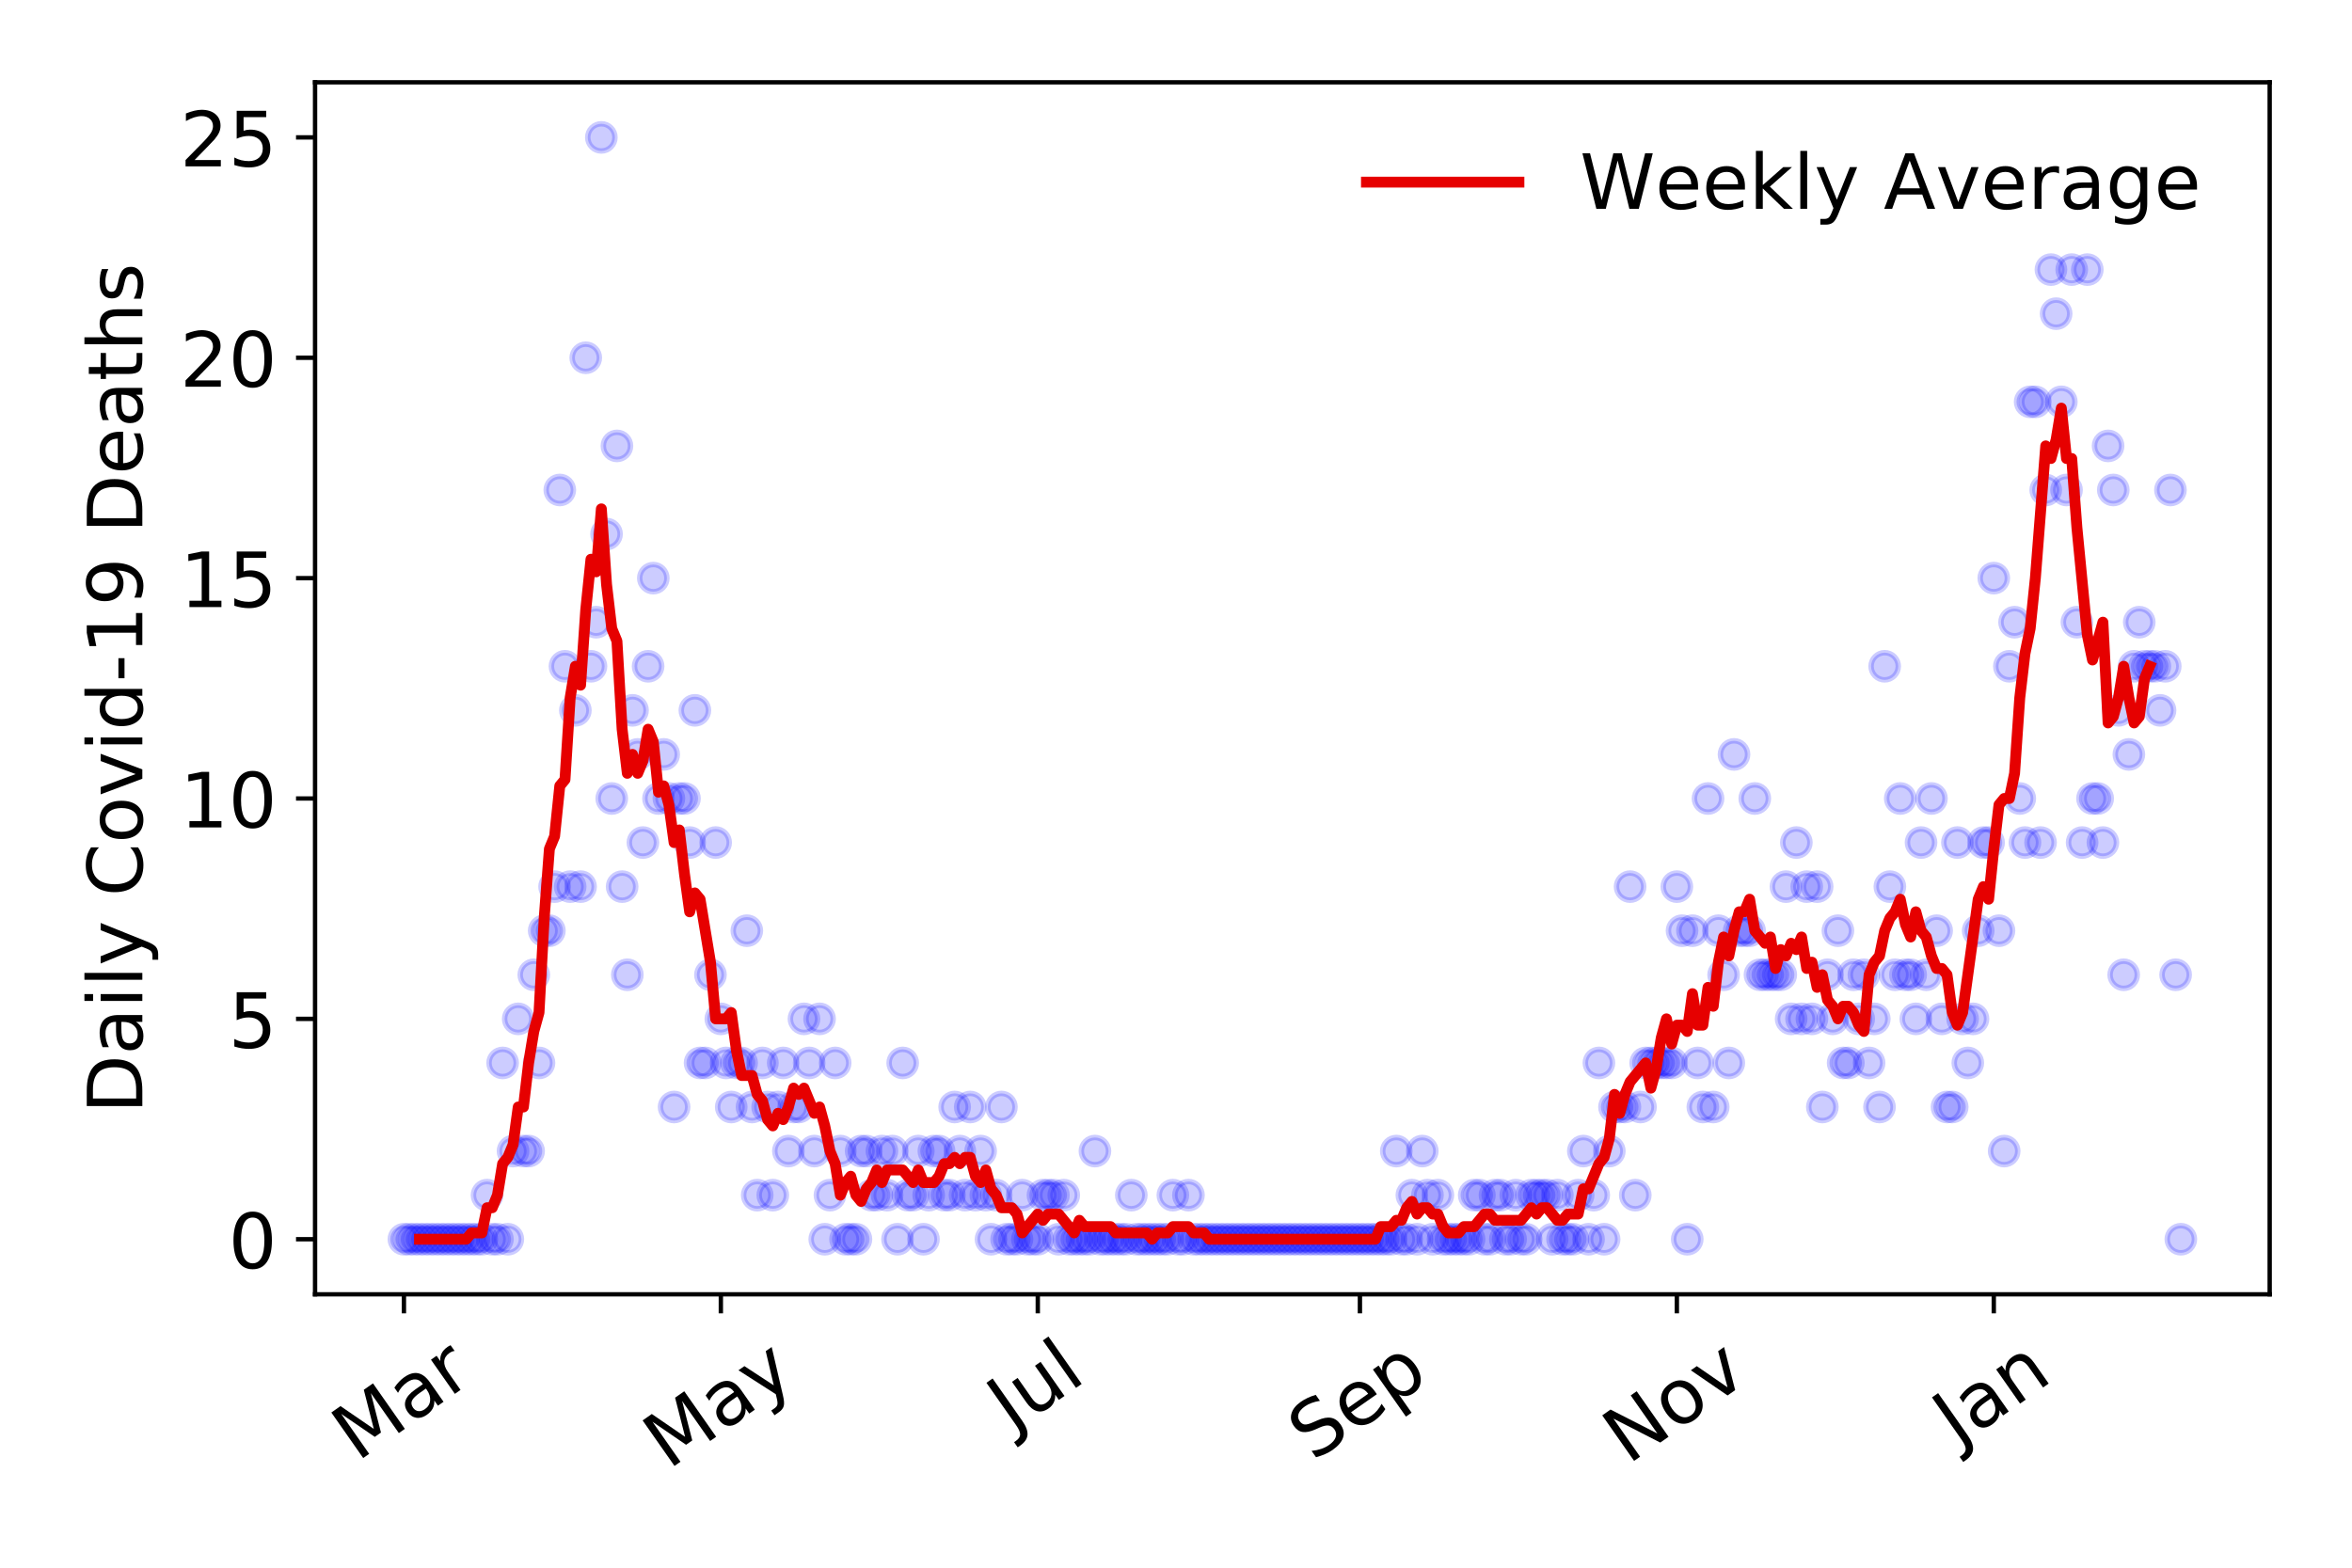 <?xml version="1.0" encoding="utf-8" standalone="no"?>
<!DOCTYPE svg PUBLIC "-//W3C//DTD SVG 1.1//EN"
  "http://www.w3.org/Graphics/SVG/1.1/DTD/svg11.dtd">
<!-- Created with matplotlib (https://matplotlib.org/) -->
<svg height="288pt" version="1.1" viewBox="0 0 432 288" width="432pt" xmlns="http://www.w3.org/2000/svg" xmlns:xlink="http://www.w3.org/1999/xlink">
 <defs>
  <style type="text/css">
*{stroke-linecap:butt;stroke-linejoin:round;}
  </style>
 </defs>
 <g id="figure_1">
  <g id="patch_1">
   <path d="M 0 288 
L 432 288 
L 432 0 
L 0 0 
z
" style="fill:#ffffff;"/>
  </g>
  <g id="axes_1">
   <g id="patch_2">
    <path d="M 57.87 237.778 
L 416.88 237.778 
L 416.88 15.12 
L 57.87 15.12 
z
" style="fill:#ffffff;"/>
   </g>
   <g id="matplotlib.axis_1">
    <g id="xtick_1">
     <g id="line2d_1">
      <defs>
       <path d="M 0 0 
L 0 3.5 
" id="m733e4eb846" style="stroke:#000000;stroke-width:0.8;"/>
      </defs>
      <g>
       <use style="stroke:#000000;stroke-width:0.8;" x="74.189" xlink:href="#m733e4eb846" y="237.778"/>
      </g>
     </g>
     <g id="text_1">
      <!-- Mar -->
      <defs>
       <path d="M 9.812 72.906 
L 24.516 72.906 
L 43.109 23.297 
L 61.812 72.906 
L 76.516 72.906 
L 76.516 0 
L 66.891 0 
L 66.891 64.016 
L 48.094 14.016 
L 38.188 14.016 
L 19.391 64.016 
L 19.391 0 
L 9.812 0 
z
" id="DejaVuSans-77"/>
       <path d="M 34.281 27.484 
Q 23.391 27.484 19.188 25 
Q 14.984 22.516 14.984 16.5 
Q 14.984 11.719 18.141 8.906 
Q 21.297 6.109 26.703 6.109 
Q 34.188 6.109 38.703 11.406 
Q 43.219 16.703 43.219 25.484 
L 43.219 27.484 
z
M 52.203 31.203 
L 52.203 0 
L 43.219 0 
L 43.219 8.297 
Q 40.141 3.328 35.547 0.953 
Q 30.953 -1.422 24.312 -1.422 
Q 15.922 -1.422 10.953 3.297 
Q 6 8.016 6 15.922 
Q 6 25.141 12.172 29.828 
Q 18.359 34.516 30.609 34.516 
L 43.219 34.516 
L 43.219 35.406 
Q 43.219 41.609 39.141 45 
Q 35.062 48.391 27.688 48.391 
Q 23 48.391 18.547 47.266 
Q 14.109 46.141 10.016 43.891 
L 10.016 52.203 
Q 14.938 54.109 19.578 55.047 
Q 24.219 56 28.609 56 
Q 40.484 56 46.344 49.844 
Q 52.203 43.703 52.203 31.203 
z
" id="DejaVuSans-97"/>
       <path d="M 41.109 46.297 
Q 39.594 47.172 37.812 47.578 
Q 36.031 48 33.891 48 
Q 26.266 48 22.188 43.047 
Q 18.109 38.094 18.109 28.812 
L 18.109 0 
L 9.078 0 
L 9.078 54.688 
L 18.109 54.688 
L 18.109 46.188 
Q 20.953 51.172 25.484 53.578 
Q 30.031 56 36.531 56 
Q 37.453 56 38.578 55.875 
Q 39.703 55.766 41.062 55.516 
z
" id="DejaVuSans-114"/>
      </defs>
      <g transform="translate(65.586 268.643)rotate(-35)scale(0.14 -0.14)">
       <use xlink:href="#DejaVuSans-77"/>
       <use x="86.279" xlink:href="#DejaVuSans-97"/>
       <use x="147.559" xlink:href="#DejaVuSans-114"/>
      </g>
     </g>
    </g>
    <g id="xtick_2">
     <g id="line2d_2">
      <g>
       <use style="stroke:#000000;stroke-width:0.8;" x="132.401" xlink:href="#m733e4eb846" y="237.778"/>
      </g>
     </g>
     <g id="text_2">
      <!-- May -->
      <defs>
       <path d="M 32.172 -5.078 
Q 28.375 -14.844 24.75 -17.812 
Q 21.141 -20.797 15.094 -20.797 
L 7.906 -20.797 
L 7.906 -13.281 
L 13.188 -13.281 
Q 16.891 -13.281 18.938 -11.516 
Q 21 -9.766 23.484 -3.219 
L 25.094 0.875 
L 2.984 54.688 
L 12.5 54.688 
L 29.594 11.922 
L 46.688 54.688 
L 56.203 54.688 
z
" id="DejaVuSans-121"/>
      </defs>
      <g transform="translate(122.762 270.094)rotate(-35)scale(0.14 -0.14)">
       <use xlink:href="#DejaVuSans-77"/>
       <use x="86.279" xlink:href="#DejaVuSans-97"/>
       <use x="147.559" xlink:href="#DejaVuSans-121"/>
      </g>
     </g>
    </g>
    <g id="xtick_3">
     <g id="line2d_3">
      <g>
       <use style="stroke:#000000;stroke-width:0.8;" x="190.614" xlink:href="#m733e4eb846" y="237.778"/>
      </g>
     </g>
     <g id="text_3">
      <!-- Jul -->
      <defs>
       <path d="M 9.812 72.906 
L 19.672 72.906 
L 19.672 5.078 
Q 19.672 -8.109 14.672 -14.062 
Q 9.672 -20.016 -1.422 -20.016 
L -5.172 -20.016 
L -5.172 -11.719 
L -2.094 -11.719 
Q 4.438 -11.719 7.125 -8.047 
Q 9.812 -4.391 9.812 5.078 
z
" id="DejaVuSans-74"/>
       <path d="M 8.5 21.578 
L 8.5 54.688 
L 17.484 54.688 
L 17.484 21.922 
Q 17.484 14.156 20.5 10.266 
Q 23.531 6.391 29.594 6.391 
Q 36.859 6.391 41.078 11.031 
Q 45.312 15.672 45.312 23.688 
L 45.312 54.688 
L 54.297 54.688 
L 54.297 0 
L 45.312 0 
L 45.312 8.406 
Q 42.047 3.422 37.719 1 
Q 33.406 -1.422 27.688 -1.422 
Q 18.266 -1.422 13.375 4.438 
Q 8.5 10.297 8.5 21.578 
z
M 31.109 56 
z
" id="DejaVuSans-117"/>
       <path d="M 9.422 75.984 
L 18.406 75.984 
L 18.406 0 
L 9.422 0 
z
" id="DejaVuSans-108"/>
      </defs>
      <g transform="translate(185.911 263.181)rotate(-35)scale(0.14 -0.14)">
       <use xlink:href="#DejaVuSans-74"/>
       <use x="29.492" xlink:href="#DejaVuSans-117"/>
       <use x="92.871" xlink:href="#DejaVuSans-108"/>
      </g>
     </g>
    </g>
    <g id="xtick_4">
     <g id="line2d_4">
      <g>
       <use style="stroke:#000000;stroke-width:0.8;" x="249.781" xlink:href="#m733e4eb846" y="237.778"/>
      </g>
     </g>
     <g id="text_4">
      <!-- Sep -->
      <defs>
       <path d="M 53.516 70.516 
L 53.516 60.891 
Q 47.906 63.578 42.922 64.891 
Q 37.938 66.219 33.297 66.219 
Q 25.25 66.219 20.875 63.094 
Q 16.5 59.969 16.5 54.203 
Q 16.5 49.359 19.406 46.891 
Q 22.312 44.438 30.422 42.922 
L 36.375 41.703 
Q 47.406 39.594 52.656 34.297 
Q 57.906 29 57.906 20.125 
Q 57.906 9.516 50.797 4.047 
Q 43.703 -1.422 29.984 -1.422 
Q 24.812 -1.422 18.969 -0.25 
Q 13.141 0.922 6.891 3.219 
L 6.891 13.375 
Q 12.891 10.016 18.656 8.297 
Q 24.422 6.594 29.984 6.594 
Q 38.422 6.594 43.016 9.906 
Q 47.609 13.234 47.609 19.391 
Q 47.609 24.75 44.312 27.781 
Q 41.016 30.812 33.5 32.328 
L 27.484 33.5 
Q 16.453 35.688 11.516 40.375 
Q 6.594 45.062 6.594 53.422 
Q 6.594 63.094 13.406 68.656 
Q 20.219 74.219 32.172 74.219 
Q 37.312 74.219 42.625 73.281 
Q 47.953 72.359 53.516 70.516 
z
" id="DejaVuSans-83"/>
       <path d="M 56.203 29.594 
L 56.203 25.203 
L 14.891 25.203 
Q 15.484 15.922 20.484 11.062 
Q 25.484 6.203 34.422 6.203 
Q 39.594 6.203 44.453 7.469 
Q 49.312 8.734 54.109 11.281 
L 54.109 2.781 
Q 49.266 0.734 44.188 -0.344 
Q 39.109 -1.422 33.891 -1.422 
Q 20.797 -1.422 13.156 6.188 
Q 5.516 13.812 5.516 26.812 
Q 5.516 40.234 12.766 48.109 
Q 20.016 56 32.328 56 
Q 43.359 56 49.781 48.891 
Q 56.203 41.797 56.203 29.594 
z
M 47.219 32.234 
Q 47.125 39.594 43.094 43.984 
Q 39.062 48.391 32.422 48.391 
Q 24.906 48.391 20.391 44.141 
Q 15.875 39.891 15.188 32.172 
z
" id="DejaVuSans-101"/>
       <path d="M 18.109 8.203 
L 18.109 -20.797 
L 9.078 -20.797 
L 9.078 54.688 
L 18.109 54.688 
L 18.109 46.391 
Q 20.953 51.266 25.266 53.625 
Q 29.594 56 35.594 56 
Q 45.562 56 51.781 48.094 
Q 58.016 40.188 58.016 27.297 
Q 58.016 14.406 51.781 6.484 
Q 45.562 -1.422 35.594 -1.422 
Q 29.594 -1.422 25.266 0.953 
Q 20.953 3.328 18.109 8.203 
z
M 48.688 27.297 
Q 48.688 37.203 44.609 42.844 
Q 40.531 48.484 33.406 48.484 
Q 26.266 48.484 22.188 42.844 
Q 18.109 37.203 18.109 27.297 
Q 18.109 17.391 22.188 11.75 
Q 26.266 6.109 33.406 6.109 
Q 40.531 6.109 44.609 11.75 
Q 48.688 17.391 48.688 27.297 
z
" id="DejaVuSans-112"/>
      </defs>
      <g transform="translate(241.188 268.629)rotate(-35)scale(0.14 -0.14)">
       <use xlink:href="#DejaVuSans-83"/>
       <use x="63.477" xlink:href="#DejaVuSans-101"/>
       <use x="125" xlink:href="#DejaVuSans-112"/>
      </g>
     </g>
    </g>
    <g id="xtick_5">
     <g id="line2d_5">
      <g>
       <use style="stroke:#000000;stroke-width:0.8;" x="307.994" xlink:href="#m733e4eb846" y="237.778"/>
      </g>
     </g>
     <g id="text_5">
      <!-- Nov -->
      <defs>
       <path d="M 9.812 72.906 
L 23.094 72.906 
L 55.422 11.922 
L 55.422 72.906 
L 64.984 72.906 
L 64.984 0 
L 51.703 0 
L 19.391 60.984 
L 19.391 0 
L 9.812 0 
z
" id="DejaVuSans-78"/>
       <path d="M 30.609 48.391 
Q 23.391 48.391 19.188 42.75 
Q 14.984 37.109 14.984 27.297 
Q 14.984 17.484 19.156 11.844 
Q 23.344 6.203 30.609 6.203 
Q 37.797 6.203 41.984 11.859 
Q 46.188 17.531 46.188 27.297 
Q 46.188 37.016 41.984 42.703 
Q 37.797 48.391 30.609 48.391 
z
M 30.609 56 
Q 42.328 56 49.016 48.375 
Q 55.719 40.766 55.719 27.297 
Q 55.719 13.875 49.016 6.219 
Q 42.328 -1.422 30.609 -1.422 
Q 18.844 -1.422 12.172 6.219 
Q 5.516 13.875 5.516 27.297 
Q 5.516 40.766 12.172 48.375 
Q 18.844 56 30.609 56 
z
" id="DejaVuSans-111"/>
       <path d="M 2.984 54.688 
L 12.5 54.688 
L 29.594 8.797 
L 46.688 54.688 
L 56.203 54.688 
L 35.688 0 
L 23.484 0 
z
" id="DejaVuSans-118"/>
      </defs>
      <g transform="translate(299.017 269.166)rotate(-35)scale(0.14 -0.14)">
       <use xlink:href="#DejaVuSans-78"/>
       <use x="74.805" xlink:href="#DejaVuSans-111"/>
       <use x="135.986" xlink:href="#DejaVuSans-118"/>
      </g>
     </g>
    </g>
    <g id="xtick_6">
     <g id="line2d_6">
      <g>
       <use style="stroke:#000000;stroke-width:0.8;" x="366.206" xlink:href="#m733e4eb846" y="237.778"/>
      </g>
     </g>
     <g id="text_6">
      <!-- Jan -->
      <defs>
       <path d="M 54.891 33.016 
L 54.891 0 
L 45.906 0 
L 45.906 32.719 
Q 45.906 40.484 42.875 44.328 
Q 39.844 48.188 33.797 48.188 
Q 26.516 48.188 22.312 43.547 
Q 18.109 38.922 18.109 30.906 
L 18.109 0 
L 9.078 0 
L 9.078 54.688 
L 18.109 54.688 
L 18.109 46.188 
Q 21.344 51.125 25.703 53.562 
Q 30.078 56 35.797 56 
Q 45.219 56 50.047 50.172 
Q 54.891 44.344 54.891 33.016 
z
" id="DejaVuSans-110"/>
      </defs>
      <g transform="translate(359.583 265.871)rotate(-35)scale(0.14 -0.14)">
       <use xlink:href="#DejaVuSans-74"/>
       <use x="29.492" xlink:href="#DejaVuSans-97"/>
       <use x="90.771" xlink:href="#DejaVuSans-110"/>
      </g>
     </g>
    </g>
   </g>
   <g id="matplotlib.axis_2">
    <g id="ytick_1">
     <g id="line2d_7">
      <defs>
       <path d="M 0 0 
L -3.5 0 
" id="ma4cbae6f23" style="stroke:#000000;stroke-width:0.8;"/>
      </defs>
      <g>
       <use style="stroke:#000000;stroke-width:0.8;" x="57.87" xlink:href="#ma4cbae6f23" y="227.657"/>
      </g>
     </g>
     <g id="text_7">
      <!-- 0 -->
      <defs>
       <path d="M 31.781 66.406 
Q 24.172 66.406 20.328 58.906 
Q 16.5 51.422 16.5 36.375 
Q 16.5 21.391 20.328 13.891 
Q 24.172 6.391 31.781 6.391 
Q 39.453 6.391 43.281 13.891 
Q 47.125 21.391 47.125 36.375 
Q 47.125 51.422 43.281 58.906 
Q 39.453 66.406 31.781 66.406 
z
M 31.781 74.219 
Q 44.047 74.219 50.516 64.516 
Q 56.984 54.828 56.984 36.375 
Q 56.984 17.969 50.516 8.266 
Q 44.047 -1.422 31.781 -1.422 
Q 19.531 -1.422 13.062 8.266 
Q 6.594 17.969 6.594 36.375 
Q 6.594 54.828 13.062 64.516 
Q 19.531 74.219 31.781 74.219 
z
" id="DejaVuSans-48"/>
      </defs>
      <g transform="translate(41.962 232.976)scale(0.14 -0.14)">
       <use xlink:href="#DejaVuSans-48"/>
      </g>
     </g>
    </g>
    <g id="ytick_2">
     <g id="line2d_8">
      <g>
       <use style="stroke:#000000;stroke-width:0.8;" x="57.87" xlink:href="#ma4cbae6f23" y="187.174"/>
      </g>
     </g>
     <g id="text_8">
      <!-- 5 -->
      <defs>
       <path d="M 10.797 72.906 
L 49.516 72.906 
L 49.516 64.594 
L 19.828 64.594 
L 19.828 46.734 
Q 21.969 47.469 24.109 47.828 
Q 26.266 48.188 28.422 48.188 
Q 40.625 48.188 47.75 41.5 
Q 54.891 34.812 54.891 23.391 
Q 54.891 11.625 47.562 5.094 
Q 40.234 -1.422 26.906 -1.422 
Q 22.312 -1.422 17.547 -0.641 
Q 12.797 0.141 7.719 1.703 
L 7.719 11.625 
Q 12.109 9.234 16.797 8.062 
Q 21.484 6.891 26.703 6.891 
Q 35.156 6.891 40.078 11.328 
Q 45.016 15.766 45.016 23.391 
Q 45.016 31 40.078 35.438 
Q 35.156 39.891 26.703 39.891 
Q 22.75 39.891 18.812 39.016 
Q 14.891 38.141 10.797 36.281 
z
" id="DejaVuSans-53"/>
      </defs>
      <g transform="translate(41.962 192.493)scale(0.14 -0.14)">
       <use xlink:href="#DejaVuSans-53"/>
      </g>
     </g>
    </g>
    <g id="ytick_3">
     <g id="line2d_9">
      <g>
       <use style="stroke:#000000;stroke-width:0.8;" x="57.87" xlink:href="#ma4cbae6f23" y="146.691"/>
      </g>
     </g>
     <g id="text_9">
      <!-- 10 -->
      <defs>
       <path d="M 12.406 8.297 
L 28.516 8.297 
L 28.516 63.922 
L 10.984 60.406 
L 10.984 69.391 
L 28.422 72.906 
L 38.281 72.906 
L 38.281 8.297 
L 54.391 8.297 
L 54.391 0 
L 12.406 0 
z
" id="DejaVuSans-49"/>
      </defs>
      <g transform="translate(33.055 152.01)scale(0.14 -0.14)">
       <use xlink:href="#DejaVuSans-49"/>
       <use x="63.623" xlink:href="#DejaVuSans-48"/>
      </g>
     </g>
    </g>
    <g id="ytick_4">
     <g id="line2d_10">
      <g>
       <use style="stroke:#000000;stroke-width:0.8;" x="57.87" xlink:href="#ma4cbae6f23" y="106.207"/>
      </g>
     </g>
     <g id="text_10">
      <!-- 15 -->
      <g transform="translate(33.055 111.526)scale(0.14 -0.14)">
       <use xlink:href="#DejaVuSans-49"/>
       <use x="63.623" xlink:href="#DejaVuSans-53"/>
      </g>
     </g>
    </g>
    <g id="ytick_5">
     <g id="line2d_11">
      <g>
       <use style="stroke:#000000;stroke-width:0.8;" x="57.87" xlink:href="#ma4cbae6f23" y="65.724"/>
      </g>
     </g>
     <g id="text_11">
      <!-- 20 -->
      <defs>
       <path d="M 19.188 8.297 
L 53.609 8.297 
L 53.609 0 
L 7.328 0 
L 7.328 8.297 
Q 12.938 14.109 22.625 23.891 
Q 32.328 33.688 34.812 36.531 
Q 39.547 41.844 41.422 45.531 
Q 43.312 49.219 43.312 52.781 
Q 43.312 58.594 39.234 62.25 
Q 35.156 65.922 28.609 65.922 
Q 23.969 65.922 18.812 64.312 
Q 13.672 62.703 7.812 59.422 
L 7.812 69.391 
Q 13.766 71.781 18.938 73 
Q 24.125 74.219 28.422 74.219 
Q 39.75 74.219 46.484 68.547 
Q 53.219 62.891 53.219 53.422 
Q 53.219 48.922 51.531 44.891 
Q 49.859 40.875 45.406 35.406 
Q 44.188 33.984 37.641 27.219 
Q 31.109 20.453 19.188 8.297 
z
" id="DejaVuSans-50"/>
      </defs>
      <g transform="translate(33.055 71.043)scale(0.14 -0.14)">
       <use xlink:href="#DejaVuSans-50"/>
       <use x="63.623" xlink:href="#DejaVuSans-48"/>
      </g>
     </g>
    </g>
    <g id="ytick_6">
     <g id="line2d_12">
      <g>
       <use style="stroke:#000000;stroke-width:0.8;" x="57.87" xlink:href="#ma4cbae6f23" y="25.241"/>
      </g>
     </g>
     <g id="text_12">
      <!-- 25 -->
      <g transform="translate(33.055 30.56)scale(0.14 -0.14)">
       <use xlink:href="#DejaVuSans-50"/>
       <use x="63.623" xlink:href="#DejaVuSans-53"/>
      </g>
     </g>
    </g>
    <g id="text_13">
     <!-- Daily Covid-19 Deaths -->
     <defs>
      <path d="M 19.672 64.797 
L 19.672 8.109 
L 31.594 8.109 
Q 46.688 8.109 53.688 14.938 
Q 60.688 21.781 60.688 36.531 
Q 60.688 51.172 53.688 57.984 
Q 46.688 64.797 31.594 64.797 
z
M 9.812 72.906 
L 30.078 72.906 
Q 51.266 72.906 61.172 64.094 
Q 71.094 55.281 71.094 36.531 
Q 71.094 17.672 61.125 8.828 
Q 51.172 0 30.078 0 
L 9.812 0 
z
" id="DejaVuSans-68"/>
      <path d="M 9.422 54.688 
L 18.406 54.688 
L 18.406 0 
L 9.422 0 
z
M 9.422 75.984 
L 18.406 75.984 
L 18.406 64.594 
L 9.422 64.594 
z
" id="DejaVuSans-105"/>
      <path id="DejaVuSans-32"/>
      <path d="M 64.406 67.281 
L 64.406 56.891 
Q 59.422 61.531 53.781 63.812 
Q 48.141 66.109 41.797 66.109 
Q 29.297 66.109 22.656 58.469 
Q 16.016 50.828 16.016 36.375 
Q 16.016 21.969 22.656 14.328 
Q 29.297 6.688 41.797 6.688 
Q 48.141 6.688 53.781 8.984 
Q 59.422 11.281 64.406 15.922 
L 64.406 5.609 
Q 59.234 2.094 53.438 0.328 
Q 47.656 -1.422 41.219 -1.422 
Q 24.656 -1.422 15.125 8.703 
Q 5.609 18.844 5.609 36.375 
Q 5.609 53.953 15.125 64.078 
Q 24.656 74.219 41.219 74.219 
Q 47.75 74.219 53.531 72.484 
Q 59.328 70.75 64.406 67.281 
z
" id="DejaVuSans-67"/>
      <path d="M 45.406 46.391 
L 45.406 75.984 
L 54.391 75.984 
L 54.391 0 
L 45.406 0 
L 45.406 8.203 
Q 42.578 3.328 38.25 0.953 
Q 33.938 -1.422 27.875 -1.422 
Q 17.969 -1.422 11.734 6.484 
Q 5.516 14.406 5.516 27.297 
Q 5.516 40.188 11.734 48.094 
Q 17.969 56 27.875 56 
Q 33.938 56 38.25 53.625 
Q 42.578 51.266 45.406 46.391 
z
M 14.797 27.297 
Q 14.797 17.391 18.875 11.75 
Q 22.953 6.109 30.078 6.109 
Q 37.203 6.109 41.297 11.75 
Q 45.406 17.391 45.406 27.297 
Q 45.406 37.203 41.297 42.844 
Q 37.203 48.484 30.078 48.484 
Q 22.953 48.484 18.875 42.844 
Q 14.797 37.203 14.797 27.297 
z
" id="DejaVuSans-100"/>
      <path d="M 4.891 31.391 
L 31.203 31.391 
L 31.203 23.391 
L 4.891 23.391 
z
" id="DejaVuSans-45"/>
      <path d="M 10.984 1.516 
L 10.984 10.5 
Q 14.703 8.734 18.5 7.812 
Q 22.312 6.891 25.984 6.891 
Q 35.75 6.891 40.891 13.453 
Q 46.047 20.016 46.781 33.406 
Q 43.953 29.203 39.594 26.953 
Q 35.25 24.703 29.984 24.703 
Q 19.047 24.703 12.672 31.312 
Q 6.297 37.938 6.297 49.422 
Q 6.297 60.641 12.938 67.422 
Q 19.578 74.219 30.609 74.219 
Q 43.266 74.219 49.922 64.516 
Q 56.594 54.828 56.594 36.375 
Q 56.594 19.141 48.406 8.859 
Q 40.234 -1.422 26.422 -1.422 
Q 22.703 -1.422 18.891 -0.688 
Q 15.094 0.047 10.984 1.516 
z
M 30.609 32.422 
Q 37.25 32.422 41.125 36.953 
Q 45.016 41.5 45.016 49.422 
Q 45.016 57.281 41.125 61.844 
Q 37.25 66.406 30.609 66.406 
Q 23.969 66.406 20.094 61.844 
Q 16.219 57.281 16.219 49.422 
Q 16.219 41.5 20.094 36.953 
Q 23.969 32.422 30.609 32.422 
z
" id="DejaVuSans-57"/>
      <path d="M 18.312 70.219 
L 18.312 54.688 
L 36.812 54.688 
L 36.812 47.703 
L 18.312 47.703 
L 18.312 18.016 
Q 18.312 11.328 20.141 9.422 
Q 21.969 7.516 27.594 7.516 
L 36.812 7.516 
L 36.812 0 
L 27.594 0 
Q 17.188 0 13.234 3.875 
Q 9.281 7.766 9.281 18.016 
L 9.281 47.703 
L 2.688 47.703 
L 2.688 54.688 
L 9.281 54.688 
L 9.281 70.219 
z
" id="DejaVuSans-116"/>
      <path d="M 54.891 33.016 
L 54.891 0 
L 45.906 0 
L 45.906 32.719 
Q 45.906 40.484 42.875 44.328 
Q 39.844 48.188 33.797 48.188 
Q 26.516 48.188 22.312 43.547 
Q 18.109 38.922 18.109 30.906 
L 18.109 0 
L 9.078 0 
L 9.078 75.984 
L 18.109 75.984 
L 18.109 46.188 
Q 21.344 51.125 25.703 53.562 
Q 30.078 56 35.797 56 
Q 45.219 56 50.047 50.172 
Q 54.891 44.344 54.891 33.016 
z
" id="DejaVuSans-104"/>
      <path d="M 44.281 53.078 
L 44.281 44.578 
Q 40.484 46.531 36.375 47.5 
Q 32.281 48.484 27.875 48.484 
Q 21.188 48.484 17.844 46.438 
Q 14.5 44.391 14.5 40.281 
Q 14.5 37.156 16.891 35.375 
Q 19.281 33.594 26.516 31.984 
L 29.594 31.297 
Q 39.156 29.25 43.188 25.516 
Q 47.219 21.781 47.219 15.094 
Q 47.219 7.469 41.188 3.016 
Q 35.156 -1.422 24.609 -1.422 
Q 20.219 -1.422 15.453 -0.562 
Q 10.688 0.297 5.422 2 
L 5.422 11.281 
Q 10.406 8.688 15.234 7.391 
Q 20.062 6.109 24.812 6.109 
Q 31.156 6.109 34.562 8.281 
Q 37.984 10.453 37.984 14.406 
Q 37.984 18.062 35.516 20.016 
Q 33.062 21.969 24.703 23.781 
L 21.578 24.516 
Q 13.234 26.266 9.516 29.906 
Q 5.812 33.547 5.812 39.891 
Q 5.812 47.609 11.281 51.797 
Q 16.75 56 26.812 56 
Q 31.781 56 36.172 55.266 
Q 40.578 54.547 44.281 53.078 
z
" id="DejaVuSans-115"/>
     </defs>
     <g transform="translate(26.143 204.56)rotate(-90)scale(0.14 -0.14)">
      <use xlink:href="#DejaVuSans-68"/>
      <use x="77.002" xlink:href="#DejaVuSans-97"/>
      <use x="138.281" xlink:href="#DejaVuSans-105"/>
      <use x="166.064" xlink:href="#DejaVuSans-108"/>
      <use x="193.848" xlink:href="#DejaVuSans-121"/>
      <use x="253.027" xlink:href="#DejaVuSans-32"/>
      <use x="284.814" xlink:href="#DejaVuSans-67"/>
      <use x="354.639" xlink:href="#DejaVuSans-111"/>
      <use x="415.82" xlink:href="#DejaVuSans-118"/>
      <use x="475" xlink:href="#DejaVuSans-105"/>
      <use x="502.783" xlink:href="#DejaVuSans-100"/>
      <use x="566.26" xlink:href="#DejaVuSans-45"/>
      <use x="602.344" xlink:href="#DejaVuSans-49"/>
      <use x="665.967" xlink:href="#DejaVuSans-57"/>
      <use x="729.59" xlink:href="#DejaVuSans-32"/>
      <use x="761.377" xlink:href="#DejaVuSans-68"/>
      <use x="838.379" xlink:href="#DejaVuSans-101"/>
      <use x="899.902" xlink:href="#DejaVuSans-97"/>
      <use x="961.182" xlink:href="#DejaVuSans-116"/>
      <use x="1000.391" xlink:href="#DejaVuSans-104"/>
      <use x="1063.77" xlink:href="#DejaVuSans-115"/>
     </g>
    </g>
   </g>
   <g id="line2d_13">
    <defs>
     <path d="M 0 2.5 
C 0.663 2.5 1.299 2.237 1.768 1.768 
C 2.237 1.299 2.5 0.663 2.5 0 
C 2.5 -0.663 2.237 -1.299 1.768 -1.768 
C 1.299 -2.237 0.663 -2.5 0 -2.5 
C -0.663 -2.5 -1.299 -2.237 -1.768 -1.768 
C -2.237 -1.299 -2.5 -0.663 -2.5 0 
C -2.5 0.663 -2.237 1.299 -1.768 1.768 
C -1.299 2.237 -0.663 2.5 0 2.5 
z
" id="m47e0901cbd" style="stroke:#0000ff;stroke-opacity:0.2;"/>
    </defs>
    <g clip-path="url(#p68c98a0142)">
     <use style="fill:#0000ff;fill-opacity:0.2;stroke:#0000ff;stroke-opacity:0.2;" x="74.189" xlink:href="#m47e0901cbd" y="227.657"/>
     <use style="fill:#0000ff;fill-opacity:0.2;stroke:#0000ff;stroke-opacity:0.2;" x="75.143" xlink:href="#m47e0901cbd" y="227.657"/>
     <use style="fill:#0000ff;fill-opacity:0.2;stroke:#0000ff;stroke-opacity:0.2;" x="76.097" xlink:href="#m47e0901cbd" y="227.657"/>
     <use style="fill:#0000ff;fill-opacity:0.2;stroke:#0000ff;stroke-opacity:0.2;" x="77.052" xlink:href="#m47e0901cbd" y="227.657"/>
     <use style="fill:#0000ff;fill-opacity:0.2;stroke:#0000ff;stroke-opacity:0.2;" x="78.006" xlink:href="#m47e0901cbd" y="227.657"/>
     <use style="fill:#0000ff;fill-opacity:0.2;stroke:#0000ff;stroke-opacity:0.2;" x="78.96" xlink:href="#m47e0901cbd" y="227.657"/>
     <use style="fill:#0000ff;fill-opacity:0.2;stroke:#0000ff;stroke-opacity:0.2;" x="79.914" xlink:href="#m47e0901cbd" y="227.657"/>
     <use style="fill:#0000ff;fill-opacity:0.2;stroke:#0000ff;stroke-opacity:0.2;" x="80.869" xlink:href="#m47e0901cbd" y="227.657"/>
     <use style="fill:#0000ff;fill-opacity:0.2;stroke:#0000ff;stroke-opacity:0.2;" x="81.823" xlink:href="#m47e0901cbd" y="227.657"/>
     <use style="fill:#0000ff;fill-opacity:0.2;stroke:#0000ff;stroke-opacity:0.2;" x="82.777" xlink:href="#m47e0901cbd" y="227.657"/>
     <use style="fill:#0000ff;fill-opacity:0.2;stroke:#0000ff;stroke-opacity:0.2;" x="83.732" xlink:href="#m47e0901cbd" y="227.657"/>
     <use style="fill:#0000ff;fill-opacity:0.2;stroke:#0000ff;stroke-opacity:0.2;" x="84.686" xlink:href="#m47e0901cbd" y="227.657"/>
     <use style="fill:#0000ff;fill-opacity:0.2;stroke:#0000ff;stroke-opacity:0.2;" x="85.64" xlink:href="#m47e0901cbd" y="227.657"/>
     <use style="fill:#0000ff;fill-opacity:0.2;stroke:#0000ff;stroke-opacity:0.2;" x="86.595" xlink:href="#m47e0901cbd" y="227.657"/>
     <use style="fill:#0000ff;fill-opacity:0.2;stroke:#0000ff;stroke-opacity:0.2;" x="87.549" xlink:href="#m47e0901cbd" y="227.657"/>
     <use style="fill:#0000ff;fill-opacity:0.2;stroke:#0000ff;stroke-opacity:0.2;" x="88.503" xlink:href="#m47e0901cbd" y="227.657"/>
     <use style="fill:#0000ff;fill-opacity:0.2;stroke:#0000ff;stroke-opacity:0.2;" x="89.458" xlink:href="#m47e0901cbd" y="219.561"/>
     <use style="fill:#0000ff;fill-opacity:0.2;stroke:#0000ff;stroke-opacity:0.2;" x="90.412" xlink:href="#m47e0901cbd" y="227.657"/>
     <use style="fill:#0000ff;fill-opacity:0.2;stroke:#0000ff;stroke-opacity:0.2;" x="91.366" xlink:href="#m47e0901cbd" y="227.657"/>
     <use style="fill:#0000ff;fill-opacity:0.2;stroke:#0000ff;stroke-opacity:0.2;" x="92.32" xlink:href="#m47e0901cbd" y="195.271"/>
     <use style="fill:#0000ff;fill-opacity:0.2;stroke:#0000ff;stroke-opacity:0.2;" x="93.275" xlink:href="#m47e0901cbd" y="227.657"/>
     <use style="fill:#0000ff;fill-opacity:0.2;stroke:#0000ff;stroke-opacity:0.2;" x="94.229" xlink:href="#m47e0901cbd" y="211.464"/>
     <use style="fill:#0000ff;fill-opacity:0.2;stroke:#0000ff;stroke-opacity:0.2;" x="95.183" xlink:href="#m47e0901cbd" y="187.174"/>
     <use style="fill:#0000ff;fill-opacity:0.2;stroke:#0000ff;stroke-opacity:0.2;" x="96.138" xlink:href="#m47e0901cbd" y="211.464"/>
     <use style="fill:#0000ff;fill-opacity:0.2;stroke:#0000ff;stroke-opacity:0.2;" x="97.092" xlink:href="#m47e0901cbd" y="211.464"/>
     <use style="fill:#0000ff;fill-opacity:0.2;stroke:#0000ff;stroke-opacity:0.2;" x="98.046" xlink:href="#m47e0901cbd" y="179.077"/>
     <use style="fill:#0000ff;fill-opacity:0.2;stroke:#0000ff;stroke-opacity:0.2;" x="99.001" xlink:href="#m47e0901cbd" y="195.271"/>
     <use style="fill:#0000ff;fill-opacity:0.2;stroke:#0000ff;stroke-opacity:0.2;" x="99.955" xlink:href="#m47e0901cbd" y="170.981"/>
     <use style="fill:#0000ff;fill-opacity:0.2;stroke:#0000ff;stroke-opacity:0.2;" x="100.909" xlink:href="#m47e0901cbd" y="170.981"/>
     <use style="fill:#0000ff;fill-opacity:0.2;stroke:#0000ff;stroke-opacity:0.2;" x="101.864" xlink:href="#m47e0901cbd" y="162.884"/>
     <use style="fill:#0000ff;fill-opacity:0.2;stroke:#0000ff;stroke-opacity:0.2;" x="102.818" xlink:href="#m47e0901cbd" y="90.014"/>
     <use style="fill:#0000ff;fill-opacity:0.2;stroke:#0000ff;stroke-opacity:0.2;" x="103.772" xlink:href="#m47e0901cbd" y="122.401"/>
     <use style="fill:#0000ff;fill-opacity:0.2;stroke:#0000ff;stroke-opacity:0.2;" x="104.726" xlink:href="#m47e0901cbd" y="162.884"/>
     <use style="fill:#0000ff;fill-opacity:0.2;stroke:#0000ff;stroke-opacity:0.2;" x="105.681" xlink:href="#m47e0901cbd" y="130.497"/>
     <use style="fill:#0000ff;fill-opacity:0.2;stroke:#0000ff;stroke-opacity:0.2;" x="106.635" xlink:href="#m47e0901cbd" y="162.884"/>
     <use style="fill:#0000ff;fill-opacity:0.2;stroke:#0000ff;stroke-opacity:0.2;" x="107.589" xlink:href="#m47e0901cbd" y="65.724"/>
     <use style="fill:#0000ff;fill-opacity:0.2;stroke:#0000ff;stroke-opacity:0.2;" x="108.544" xlink:href="#m47e0901cbd" y="122.401"/>
     <use style="fill:#0000ff;fill-opacity:0.2;stroke:#0000ff;stroke-opacity:0.2;" x="109.498" xlink:href="#m47e0901cbd" y="114.304"/>
     <use style="fill:#0000ff;fill-opacity:0.2;stroke:#0000ff;stroke-opacity:0.2;" x="110.452" xlink:href="#m47e0901cbd" y="25.241"/>
     <use style="fill:#0000ff;fill-opacity:0.2;stroke:#0000ff;stroke-opacity:0.2;" x="111.407" xlink:href="#m47e0901cbd" y="98.111"/>
     <use style="fill:#0000ff;fill-opacity:0.2;stroke:#0000ff;stroke-opacity:0.2;" x="112.361" xlink:href="#m47e0901cbd" y="146.691"/>
     <use style="fill:#0000ff;fill-opacity:0.2;stroke:#0000ff;stroke-opacity:0.2;" x="113.315" xlink:href="#m47e0901cbd" y="81.917"/>
     <use style="fill:#0000ff;fill-opacity:0.2;stroke:#0000ff;stroke-opacity:0.2;" x="114.269" xlink:href="#m47e0901cbd" y="162.884"/>
     <use style="fill:#0000ff;fill-opacity:0.2;stroke:#0000ff;stroke-opacity:0.2;" x="115.224" xlink:href="#m47e0901cbd" y="179.077"/>
     <use style="fill:#0000ff;fill-opacity:0.2;stroke:#0000ff;stroke-opacity:0.2;" x="116.178" xlink:href="#m47e0901cbd" y="130.497"/>
     <use style="fill:#0000ff;fill-opacity:0.2;stroke:#0000ff;stroke-opacity:0.2;" x="117.132" xlink:href="#m47e0901cbd" y="138.594"/>
     <use style="fill:#0000ff;fill-opacity:0.2;stroke:#0000ff;stroke-opacity:0.2;" x="118.087" xlink:href="#m47e0901cbd" y="154.787"/>
     <use style="fill:#0000ff;fill-opacity:0.2;stroke:#0000ff;stroke-opacity:0.2;" x="119.041" xlink:href="#m47e0901cbd" y="122.401"/>
     <use style="fill:#0000ff;fill-opacity:0.2;stroke:#0000ff;stroke-opacity:0.2;" x="119.995" xlink:href="#m47e0901cbd" y="106.207"/>
     <use style="fill:#0000ff;fill-opacity:0.2;stroke:#0000ff;stroke-opacity:0.2;" x="120.95" xlink:href="#m47e0901cbd" y="146.691"/>
     <use style="fill:#0000ff;fill-opacity:0.2;stroke:#0000ff;stroke-opacity:0.2;" x="121.904" xlink:href="#m47e0901cbd" y="138.594"/>
     <use style="fill:#0000ff;fill-opacity:0.2;stroke:#0000ff;stroke-opacity:0.2;" x="122.858" xlink:href="#m47e0901cbd" y="146.691"/>
     <use style="fill:#0000ff;fill-opacity:0.2;stroke:#0000ff;stroke-opacity:0.2;" x="123.813" xlink:href="#m47e0901cbd" y="203.367"/>
     <use style="fill:#0000ff;fill-opacity:0.2;stroke:#0000ff;stroke-opacity:0.2;" x="124.767" xlink:href="#m47e0901cbd" y="146.691"/>
     <use style="fill:#0000ff;fill-opacity:0.2;stroke:#0000ff;stroke-opacity:0.2;" x="125.721" xlink:href="#m47e0901cbd" y="146.691"/>
     <use style="fill:#0000ff;fill-opacity:0.2;stroke:#0000ff;stroke-opacity:0.2;" x="126.675" xlink:href="#m47e0901cbd" y="154.787"/>
     <use style="fill:#0000ff;fill-opacity:0.2;stroke:#0000ff;stroke-opacity:0.2;" x="127.63" xlink:href="#m47e0901cbd" y="130.497"/>
     <use style="fill:#0000ff;fill-opacity:0.2;stroke:#0000ff;stroke-opacity:0.2;" x="128.584" xlink:href="#m47e0901cbd" y="195.271"/>
     <use style="fill:#0000ff;fill-opacity:0.2;stroke:#0000ff;stroke-opacity:0.2;" x="129.538" xlink:href="#m47e0901cbd" y="195.271"/>
     <use style="fill:#0000ff;fill-opacity:0.2;stroke:#0000ff;stroke-opacity:0.2;" x="130.493" xlink:href="#m47e0901cbd" y="179.077"/>
     <use style="fill:#0000ff;fill-opacity:0.2;stroke:#0000ff;stroke-opacity:0.2;" x="131.447" xlink:href="#m47e0901cbd" y="154.787"/>
     <use style="fill:#0000ff;fill-opacity:0.2;stroke:#0000ff;stroke-opacity:0.2;" x="132.401" xlink:href="#m47e0901cbd" y="187.174"/>
     <use style="fill:#0000ff;fill-opacity:0.2;stroke:#0000ff;stroke-opacity:0.2;" x="133.356" xlink:href="#m47e0901cbd" y="195.271"/>
     <use style="fill:#0000ff;fill-opacity:0.2;stroke:#0000ff;stroke-opacity:0.2;" x="134.31" xlink:href="#m47e0901cbd" y="203.367"/>
     <use style="fill:#0000ff;fill-opacity:0.2;stroke:#0000ff;stroke-opacity:0.2;" x="135.264" xlink:href="#m47e0901cbd" y="195.271"/>
     <use style="fill:#0000ff;fill-opacity:0.2;stroke:#0000ff;stroke-opacity:0.2;" x="136.219" xlink:href="#m47e0901cbd" y="195.271"/>
     <use style="fill:#0000ff;fill-opacity:0.2;stroke:#0000ff;stroke-opacity:0.2;" x="137.173" xlink:href="#m47e0901cbd" y="170.981"/>
     <use style="fill:#0000ff;fill-opacity:0.2;stroke:#0000ff;stroke-opacity:0.2;" x="138.127" xlink:href="#m47e0901cbd" y="203.367"/>
     <use style="fill:#0000ff;fill-opacity:0.2;stroke:#0000ff;stroke-opacity:0.2;" x="139.081" xlink:href="#m47e0901cbd" y="219.561"/>
     <use style="fill:#0000ff;fill-opacity:0.2;stroke:#0000ff;stroke-opacity:0.2;" x="140.036" xlink:href="#m47e0901cbd" y="195.271"/>
     <use style="fill:#0000ff;fill-opacity:0.2;stroke:#0000ff;stroke-opacity:0.2;" x="140.99" xlink:href="#m47e0901cbd" y="203.367"/>
     <use style="fill:#0000ff;fill-opacity:0.2;stroke:#0000ff;stroke-opacity:0.2;" x="141.944" xlink:href="#m47e0901cbd" y="219.561"/>
     <use style="fill:#0000ff;fill-opacity:0.2;stroke:#0000ff;stroke-opacity:0.2;" x="142.899" xlink:href="#m47e0901cbd" y="203.367"/>
     <use style="fill:#0000ff;fill-opacity:0.2;stroke:#0000ff;stroke-opacity:0.2;" x="143.853" xlink:href="#m47e0901cbd" y="195.271"/>
     <use style="fill:#0000ff;fill-opacity:0.2;stroke:#0000ff;stroke-opacity:0.2;" x="144.807" xlink:href="#m47e0901cbd" y="211.464"/>
     <use style="fill:#0000ff;fill-opacity:0.2;stroke:#0000ff;stroke-opacity:0.2;" x="145.762" xlink:href="#m47e0901cbd" y="203.367"/>
     <use style="fill:#0000ff;fill-opacity:0.2;stroke:#0000ff;stroke-opacity:0.2;" x="146.716" xlink:href="#m47e0901cbd" y="203.367"/>
     <use style="fill:#0000ff;fill-opacity:0.2;stroke:#0000ff;stroke-opacity:0.2;" x="147.67" xlink:href="#m47e0901cbd" y="187.174"/>
     <use style="fill:#0000ff;fill-opacity:0.2;stroke:#0000ff;stroke-opacity:0.2;" x="148.625" xlink:href="#m47e0901cbd" y="195.271"/>
     <use style="fill:#0000ff;fill-opacity:0.2;stroke:#0000ff;stroke-opacity:0.2;" x="149.579" xlink:href="#m47e0901cbd" y="211.464"/>
     <use style="fill:#0000ff;fill-opacity:0.2;stroke:#0000ff;stroke-opacity:0.2;" x="150.533" xlink:href="#m47e0901cbd" y="187.174"/>
     <use style="fill:#0000ff;fill-opacity:0.2;stroke:#0000ff;stroke-opacity:0.2;" x="151.487" xlink:href="#m47e0901cbd" y="227.657"/>
     <use style="fill:#0000ff;fill-opacity:0.2;stroke:#0000ff;stroke-opacity:0.2;" x="152.442" xlink:href="#m47e0901cbd" y="219.561"/>
     <use style="fill:#0000ff;fill-opacity:0.2;stroke:#0000ff;stroke-opacity:0.2;" x="153.396" xlink:href="#m47e0901cbd" y="195.271"/>
     <use style="fill:#0000ff;fill-opacity:0.2;stroke:#0000ff;stroke-opacity:0.2;" x="154.35" xlink:href="#m47e0901cbd" y="211.464"/>
     <use style="fill:#0000ff;fill-opacity:0.2;stroke:#0000ff;stroke-opacity:0.2;" x="155.305" xlink:href="#m47e0901cbd" y="227.657"/>
     <use style="fill:#0000ff;fill-opacity:0.2;stroke:#0000ff;stroke-opacity:0.2;" x="156.259" xlink:href="#m47e0901cbd" y="227.657"/>
     <use style="fill:#0000ff;fill-opacity:0.2;stroke:#0000ff;stroke-opacity:0.2;" x="157.213" xlink:href="#m47e0901cbd" y="227.657"/>
     <use style="fill:#0000ff;fill-opacity:0.2;stroke:#0000ff;stroke-opacity:0.2;" x="158.168" xlink:href="#m47e0901cbd" y="211.464"/>
     <use style="fill:#0000ff;fill-opacity:0.2;stroke:#0000ff;stroke-opacity:0.2;" x="159.122" xlink:href="#m47e0901cbd" y="211.464"/>
     <use style="fill:#0000ff;fill-opacity:0.2;stroke:#0000ff;stroke-opacity:0.2;" x="160.076" xlink:href="#m47e0901cbd" y="219.561"/>
     <use style="fill:#0000ff;fill-opacity:0.2;stroke:#0000ff;stroke-opacity:0.2;" x="161.031" xlink:href="#m47e0901cbd" y="219.561"/>
     <use style="fill:#0000ff;fill-opacity:0.2;stroke:#0000ff;stroke-opacity:0.2;" x="161.985" xlink:href="#m47e0901cbd" y="211.464"/>
     <use style="fill:#0000ff;fill-opacity:0.2;stroke:#0000ff;stroke-opacity:0.2;" x="162.939" xlink:href="#m47e0901cbd" y="219.561"/>
     <use style="fill:#0000ff;fill-opacity:0.2;stroke:#0000ff;stroke-opacity:0.2;" x="163.893" xlink:href="#m47e0901cbd" y="211.464"/>
     <use style="fill:#0000ff;fill-opacity:0.2;stroke:#0000ff;stroke-opacity:0.2;" x="164.848" xlink:href="#m47e0901cbd" y="227.657"/>
     <use style="fill:#0000ff;fill-opacity:0.2;stroke:#0000ff;stroke-opacity:0.2;" x="165.802" xlink:href="#m47e0901cbd" y="195.271"/>
     <use style="fill:#0000ff;fill-opacity:0.2;stroke:#0000ff;stroke-opacity:0.2;" x="166.756" xlink:href="#m47e0901cbd" y="219.561"/>
     <use style="fill:#0000ff;fill-opacity:0.2;stroke:#0000ff;stroke-opacity:0.2;" x="167.711" xlink:href="#m47e0901cbd" y="219.561"/>
     <use style="fill:#0000ff;fill-opacity:0.2;stroke:#0000ff;stroke-opacity:0.2;" x="168.665" xlink:href="#m47e0901cbd" y="211.464"/>
     <use style="fill:#0000ff;fill-opacity:0.2;stroke:#0000ff;stroke-opacity:0.2;" x="169.619" xlink:href="#m47e0901cbd" y="227.657"/>
     <use style="fill:#0000ff;fill-opacity:0.2;stroke:#0000ff;stroke-opacity:0.2;" x="170.574" xlink:href="#m47e0901cbd" y="219.561"/>
     <use style="fill:#0000ff;fill-opacity:0.2;stroke:#0000ff;stroke-opacity:0.2;" x="171.528" xlink:href="#m47e0901cbd" y="211.464"/>
     <use style="fill:#0000ff;fill-opacity:0.2;stroke:#0000ff;stroke-opacity:0.2;" x="172.482" xlink:href="#m47e0901cbd" y="211.464"/>
     <use style="fill:#0000ff;fill-opacity:0.2;stroke:#0000ff;stroke-opacity:0.2;" x="173.436" xlink:href="#m47e0901cbd" y="219.561"/>
     <use style="fill:#0000ff;fill-opacity:0.2;stroke:#0000ff;stroke-opacity:0.2;" x="174.391" xlink:href="#m47e0901cbd" y="219.561"/>
     <use style="fill:#0000ff;fill-opacity:0.2;stroke:#0000ff;stroke-opacity:0.2;" x="175.345" xlink:href="#m47e0901cbd" y="203.367"/>
     <use style="fill:#0000ff;fill-opacity:0.2;stroke:#0000ff;stroke-opacity:0.2;" x="176.299" xlink:href="#m47e0901cbd" y="211.464"/>
     <use style="fill:#0000ff;fill-opacity:0.2;stroke:#0000ff;stroke-opacity:0.2;" x="177.254" xlink:href="#m47e0901cbd" y="219.561"/>
     <use style="fill:#0000ff;fill-opacity:0.2;stroke:#0000ff;stroke-opacity:0.2;" x="178.208" xlink:href="#m47e0901cbd" y="203.367"/>
     <use style="fill:#0000ff;fill-opacity:0.2;stroke:#0000ff;stroke-opacity:0.2;" x="179.162" xlink:href="#m47e0901cbd" y="219.561"/>
     <use style="fill:#0000ff;fill-opacity:0.2;stroke:#0000ff;stroke-opacity:0.2;" x="180.117" xlink:href="#m47e0901cbd" y="211.464"/>
     <use style="fill:#0000ff;fill-opacity:0.2;stroke:#0000ff;stroke-opacity:0.2;" x="181.071" xlink:href="#m47e0901cbd" y="219.561"/>
     <use style="fill:#0000ff;fill-opacity:0.2;stroke:#0000ff;stroke-opacity:0.2;" x="182.025" xlink:href="#m47e0901cbd" y="227.657"/>
     <use style="fill:#0000ff;fill-opacity:0.2;stroke:#0000ff;stroke-opacity:0.2;" x="182.98" xlink:href="#m47e0901cbd" y="219.561"/>
     <use style="fill:#0000ff;fill-opacity:0.2;stroke:#0000ff;stroke-opacity:0.2;" x="183.934" xlink:href="#m47e0901cbd" y="203.367"/>
     <use style="fill:#0000ff;fill-opacity:0.2;stroke:#0000ff;stroke-opacity:0.2;" x="184.888" xlink:href="#m47e0901cbd" y="227.657"/>
     <use style="fill:#0000ff;fill-opacity:0.2;stroke:#0000ff;stroke-opacity:0.2;" x="185.842" xlink:href="#m47e0901cbd" y="227.657"/>
     <use style="fill:#0000ff;fill-opacity:0.2;stroke:#0000ff;stroke-opacity:0.2;" x="186.797" xlink:href="#m47e0901cbd" y="227.657"/>
     <use style="fill:#0000ff;fill-opacity:0.2;stroke:#0000ff;stroke-opacity:0.2;" x="187.751" xlink:href="#m47e0901cbd" y="219.561"/>
     <use style="fill:#0000ff;fill-opacity:0.2;stroke:#0000ff;stroke-opacity:0.2;" x="188.705" xlink:href="#m47e0901cbd" y="227.657"/>
     <use style="fill:#0000ff;fill-opacity:0.2;stroke:#0000ff;stroke-opacity:0.2;" x="189.66" xlink:href="#m47e0901cbd" y="227.657"/>
     <use style="fill:#0000ff;fill-opacity:0.2;stroke:#0000ff;stroke-opacity:0.2;" x="190.614" xlink:href="#m47e0901cbd" y="227.657"/>
     <use style="fill:#0000ff;fill-opacity:0.2;stroke:#0000ff;stroke-opacity:0.2;" x="191.568" xlink:href="#m47e0901cbd" y="219.561"/>
     <use style="fill:#0000ff;fill-opacity:0.2;stroke:#0000ff;stroke-opacity:0.2;" x="192.523" xlink:href="#m47e0901cbd" y="219.561"/>
     <use style="fill:#0000ff;fill-opacity:0.2;stroke:#0000ff;stroke-opacity:0.2;" x="193.477" xlink:href="#m47e0901cbd" y="219.561"/>
     <use style="fill:#0000ff;fill-opacity:0.2;stroke:#0000ff;stroke-opacity:0.2;" x="194.431" xlink:href="#m47e0901cbd" y="227.657"/>
     <use style="fill:#0000ff;fill-opacity:0.2;stroke:#0000ff;stroke-opacity:0.2;" x="195.386" xlink:href="#m47e0901cbd" y="219.561"/>
     <use style="fill:#0000ff;fill-opacity:0.2;stroke:#0000ff;stroke-opacity:0.2;" x="196.34" xlink:href="#m47e0901cbd" y="227.657"/>
     <use style="fill:#0000ff;fill-opacity:0.2;stroke:#0000ff;stroke-opacity:0.2;" x="197.294" xlink:href="#m47e0901cbd" y="227.657"/>
     <use style="fill:#0000ff;fill-opacity:0.2;stroke:#0000ff;stroke-opacity:0.2;" x="198.248" xlink:href="#m47e0901cbd" y="227.657"/>
     <use style="fill:#0000ff;fill-opacity:0.2;stroke:#0000ff;stroke-opacity:0.2;" x="199.203" xlink:href="#m47e0901cbd" y="227.657"/>
     <use style="fill:#0000ff;fill-opacity:0.2;stroke:#0000ff;stroke-opacity:0.2;" x="200.157" xlink:href="#m47e0901cbd" y="227.657"/>
     <use style="fill:#0000ff;fill-opacity:0.2;stroke:#0000ff;stroke-opacity:0.2;" x="201.111" xlink:href="#m47e0901cbd" y="211.464"/>
     <use style="fill:#0000ff;fill-opacity:0.2;stroke:#0000ff;stroke-opacity:0.2;" x="202.066" xlink:href="#m47e0901cbd" y="227.657"/>
     <use style="fill:#0000ff;fill-opacity:0.2;stroke:#0000ff;stroke-opacity:0.2;" x="203.02" xlink:href="#m47e0901cbd" y="227.657"/>
     <use style="fill:#0000ff;fill-opacity:0.2;stroke:#0000ff;stroke-opacity:0.2;" x="203.974" xlink:href="#m47e0901cbd" y="227.657"/>
     <use style="fill:#0000ff;fill-opacity:0.2;stroke:#0000ff;stroke-opacity:0.2;" x="204.929" xlink:href="#m47e0901cbd" y="227.657"/>
     <use style="fill:#0000ff;fill-opacity:0.2;stroke:#0000ff;stroke-opacity:0.2;" x="205.883" xlink:href="#m47e0901cbd" y="227.657"/>
     <use style="fill:#0000ff;fill-opacity:0.2;stroke:#0000ff;stroke-opacity:0.2;" x="206.837" xlink:href="#m47e0901cbd" y="227.657"/>
     <use style="fill:#0000ff;fill-opacity:0.2;stroke:#0000ff;stroke-opacity:0.2;" x="207.792" xlink:href="#m47e0901cbd" y="219.561"/>
     <use style="fill:#0000ff;fill-opacity:0.2;stroke:#0000ff;stroke-opacity:0.2;" x="208.746" xlink:href="#m47e0901cbd" y="227.657"/>
     <use style="fill:#0000ff;fill-opacity:0.2;stroke:#0000ff;stroke-opacity:0.2;" x="209.7" xlink:href="#m47e0901cbd" y="227.657"/>
     <use style="fill:#0000ff;fill-opacity:0.2;stroke:#0000ff;stroke-opacity:0.2;" x="210.654" xlink:href="#m47e0901cbd" y="227.657"/>
     <use style="fill:#0000ff;fill-opacity:0.2;stroke:#0000ff;stroke-opacity:0.2;" x="211.609" xlink:href="#m47e0901cbd" y="227.657"/>
     <use style="fill:#0000ff;fill-opacity:0.2;stroke:#0000ff;stroke-opacity:0.2;" x="212.563" xlink:href="#m47e0901cbd" y="227.657"/>
     <use style="fill:#0000ff;fill-opacity:0.2;stroke:#0000ff;stroke-opacity:0.2;" x="213.517" xlink:href="#m47e0901cbd" y="227.657"/>
     <use style="fill:#0000ff;fill-opacity:0.2;stroke:#0000ff;stroke-opacity:0.2;" x="214.472" xlink:href="#m47e0901cbd" y="227.657"/>
     <use style="fill:#0000ff;fill-opacity:0.2;stroke:#0000ff;stroke-opacity:0.2;" x="215.426" xlink:href="#m47e0901cbd" y="219.561"/>
     <use style="fill:#0000ff;fill-opacity:0.2;stroke:#0000ff;stroke-opacity:0.2;" x="216.38" xlink:href="#m47e0901cbd" y="227.657"/>
     <use style="fill:#0000ff;fill-opacity:0.2;stroke:#0000ff;stroke-opacity:0.2;" x="217.335" xlink:href="#m47e0901cbd" y="227.657"/>
     <use style="fill:#0000ff;fill-opacity:0.2;stroke:#0000ff;stroke-opacity:0.2;" x="218.289" xlink:href="#m47e0901cbd" y="219.561"/>
     <use style="fill:#0000ff;fill-opacity:0.2;stroke:#0000ff;stroke-opacity:0.2;" x="219.243" xlink:href="#m47e0901cbd" y="227.657"/>
     <use style="fill:#0000ff;fill-opacity:0.2;stroke:#0000ff;stroke-opacity:0.2;" x="220.197" xlink:href="#m47e0901cbd" y="227.657"/>
     <use style="fill:#0000ff;fill-opacity:0.2;stroke:#0000ff;stroke-opacity:0.2;" x="221.152" xlink:href="#m47e0901cbd" y="227.657"/>
     <use style="fill:#0000ff;fill-opacity:0.2;stroke:#0000ff;stroke-opacity:0.2;" x="222.106" xlink:href="#m47e0901cbd" y="227.657"/>
     <use style="fill:#0000ff;fill-opacity:0.2;stroke:#0000ff;stroke-opacity:0.2;" x="223.06" xlink:href="#m47e0901cbd" y="227.657"/>
     <use style="fill:#0000ff;fill-opacity:0.2;stroke:#0000ff;stroke-opacity:0.2;" x="224.015" xlink:href="#m47e0901cbd" y="227.657"/>
     <use style="fill:#0000ff;fill-opacity:0.2;stroke:#0000ff;stroke-opacity:0.2;" x="224.969" xlink:href="#m47e0901cbd" y="227.657"/>
     <use style="fill:#0000ff;fill-opacity:0.2;stroke:#0000ff;stroke-opacity:0.2;" x="225.923" xlink:href="#m47e0901cbd" y="227.657"/>
     <use style="fill:#0000ff;fill-opacity:0.2;stroke:#0000ff;stroke-opacity:0.2;" x="226.878" xlink:href="#m47e0901cbd" y="227.657"/>
     <use style="fill:#0000ff;fill-opacity:0.2;stroke:#0000ff;stroke-opacity:0.2;" x="227.832" xlink:href="#m47e0901cbd" y="227.657"/>
     <use style="fill:#0000ff;fill-opacity:0.2;stroke:#0000ff;stroke-opacity:0.2;" x="228.786" xlink:href="#m47e0901cbd" y="227.657"/>
     <use style="fill:#0000ff;fill-opacity:0.2;stroke:#0000ff;stroke-opacity:0.2;" x="229.741" xlink:href="#m47e0901cbd" y="227.657"/>
     <use style="fill:#0000ff;fill-opacity:0.2;stroke:#0000ff;stroke-opacity:0.2;" x="230.695" xlink:href="#m47e0901cbd" y="227.657"/>
     <use style="fill:#0000ff;fill-opacity:0.2;stroke:#0000ff;stroke-opacity:0.2;" x="231.649" xlink:href="#m47e0901cbd" y="227.657"/>
     <use style="fill:#0000ff;fill-opacity:0.2;stroke:#0000ff;stroke-opacity:0.2;" x="232.603" xlink:href="#m47e0901cbd" y="227.657"/>
     <use style="fill:#0000ff;fill-opacity:0.2;stroke:#0000ff;stroke-opacity:0.2;" x="233.558" xlink:href="#m47e0901cbd" y="227.657"/>
     <use style="fill:#0000ff;fill-opacity:0.2;stroke:#0000ff;stroke-opacity:0.2;" x="234.512" xlink:href="#m47e0901cbd" y="227.657"/>
     <use style="fill:#0000ff;fill-opacity:0.2;stroke:#0000ff;stroke-opacity:0.2;" x="235.466" xlink:href="#m47e0901cbd" y="227.657"/>
     <use style="fill:#0000ff;fill-opacity:0.2;stroke:#0000ff;stroke-opacity:0.2;" x="236.421" xlink:href="#m47e0901cbd" y="227.657"/>
     <use style="fill:#0000ff;fill-opacity:0.2;stroke:#0000ff;stroke-opacity:0.2;" x="237.375" xlink:href="#m47e0901cbd" y="227.657"/>
     <use style="fill:#0000ff;fill-opacity:0.2;stroke:#0000ff;stroke-opacity:0.2;" x="238.329" xlink:href="#m47e0901cbd" y="227.657"/>
     <use style="fill:#0000ff;fill-opacity:0.2;stroke:#0000ff;stroke-opacity:0.2;" x="239.284" xlink:href="#m47e0901cbd" y="227.657"/>
     <use style="fill:#0000ff;fill-opacity:0.2;stroke:#0000ff;stroke-opacity:0.2;" x="240.238" xlink:href="#m47e0901cbd" y="227.657"/>
     <use style="fill:#0000ff;fill-opacity:0.2;stroke:#0000ff;stroke-opacity:0.2;" x="241.192" xlink:href="#m47e0901cbd" y="227.657"/>
     <use style="fill:#0000ff;fill-opacity:0.2;stroke:#0000ff;stroke-opacity:0.2;" x="242.147" xlink:href="#m47e0901cbd" y="227.657"/>
     <use style="fill:#0000ff;fill-opacity:0.2;stroke:#0000ff;stroke-opacity:0.2;" x="243.101" xlink:href="#m47e0901cbd" y="227.657"/>
     <use style="fill:#0000ff;fill-opacity:0.2;stroke:#0000ff;stroke-opacity:0.2;" x="244.055" xlink:href="#m47e0901cbd" y="227.657"/>
     <use style="fill:#0000ff;fill-opacity:0.2;stroke:#0000ff;stroke-opacity:0.2;" x="245.009" xlink:href="#m47e0901cbd" y="227.657"/>
     <use style="fill:#0000ff;fill-opacity:0.2;stroke:#0000ff;stroke-opacity:0.2;" x="245.964" xlink:href="#m47e0901cbd" y="227.657"/>
     <use style="fill:#0000ff;fill-opacity:0.2;stroke:#0000ff;stroke-opacity:0.2;" x="246.918" xlink:href="#m47e0901cbd" y="227.657"/>
     <use style="fill:#0000ff;fill-opacity:0.2;stroke:#0000ff;stroke-opacity:0.2;" x="247.872" xlink:href="#m47e0901cbd" y="227.657"/>
     <use style="fill:#0000ff;fill-opacity:0.2;stroke:#0000ff;stroke-opacity:0.2;" x="248.827" xlink:href="#m47e0901cbd" y="227.657"/>
     <use style="fill:#0000ff;fill-opacity:0.2;stroke:#0000ff;stroke-opacity:0.2;" x="249.781" xlink:href="#m47e0901cbd" y="227.657"/>
     <use style="fill:#0000ff;fill-opacity:0.2;stroke:#0000ff;stroke-opacity:0.2;" x="250.735" xlink:href="#m47e0901cbd" y="227.657"/>
     <use style="fill:#0000ff;fill-opacity:0.2;stroke:#0000ff;stroke-opacity:0.2;" x="251.69" xlink:href="#m47e0901cbd" y="227.657"/>
     <use style="fill:#0000ff;fill-opacity:0.2;stroke:#0000ff;stroke-opacity:0.2;" x="252.644" xlink:href="#m47e0901cbd" y="227.657"/>
     <use style="fill:#0000ff;fill-opacity:0.2;stroke:#0000ff;stroke-opacity:0.2;" x="253.598" xlink:href="#m47e0901cbd" y="227.657"/>
     <use style="fill:#0000ff;fill-opacity:0.2;stroke:#0000ff;stroke-opacity:0.2;" x="254.553" xlink:href="#m47e0901cbd" y="227.657"/>
     <use style="fill:#0000ff;fill-opacity:0.2;stroke:#0000ff;stroke-opacity:0.2;" x="255.507" xlink:href="#m47e0901cbd" y="227.657"/>
     <use style="fill:#0000ff;fill-opacity:0.2;stroke:#0000ff;stroke-opacity:0.2;" x="256.461" xlink:href="#m47e0901cbd" y="211.464"/>
     <use style="fill:#0000ff;fill-opacity:0.2;stroke:#0000ff;stroke-opacity:0.2;" x="257.415" xlink:href="#m47e0901cbd" y="227.657"/>
     <use style="fill:#0000ff;fill-opacity:0.2;stroke:#0000ff;stroke-opacity:0.2;" x="258.37" xlink:href="#m47e0901cbd" y="227.657"/>
     <use style="fill:#0000ff;fill-opacity:0.2;stroke:#0000ff;stroke-opacity:0.2;" x="259.324" xlink:href="#m47e0901cbd" y="219.561"/>
     <use style="fill:#0000ff;fill-opacity:0.2;stroke:#0000ff;stroke-opacity:0.2;" x="260.278" xlink:href="#m47e0901cbd" y="227.657"/>
     <use style="fill:#0000ff;fill-opacity:0.2;stroke:#0000ff;stroke-opacity:0.2;" x="261.233" xlink:href="#m47e0901cbd" y="211.464"/>
     <use style="fill:#0000ff;fill-opacity:0.2;stroke:#0000ff;stroke-opacity:0.2;" x="262.187" xlink:href="#m47e0901cbd" y="219.561"/>
     <use style="fill:#0000ff;fill-opacity:0.2;stroke:#0000ff;stroke-opacity:0.2;" x="263.141" xlink:href="#m47e0901cbd" y="227.657"/>
     <use style="fill:#0000ff;fill-opacity:0.2;stroke:#0000ff;stroke-opacity:0.2;" x="264.096" xlink:href="#m47e0901cbd" y="219.561"/>
     <use style="fill:#0000ff;fill-opacity:0.2;stroke:#0000ff;stroke-opacity:0.2;" x="265.05" xlink:href="#m47e0901cbd" y="227.657"/>
     <use style="fill:#0000ff;fill-opacity:0.2;stroke:#0000ff;stroke-opacity:0.2;" x="266.004" xlink:href="#m47e0901cbd" y="227.657"/>
     <use style="fill:#0000ff;fill-opacity:0.2;stroke:#0000ff;stroke-opacity:0.2;" x="266.958" xlink:href="#m47e0901cbd" y="227.657"/>
     <use style="fill:#0000ff;fill-opacity:0.2;stroke:#0000ff;stroke-opacity:0.2;" x="267.913" xlink:href="#m47e0901cbd" y="227.657"/>
     <use style="fill:#0000ff;fill-opacity:0.2;stroke:#0000ff;stroke-opacity:0.2;" x="268.867" xlink:href="#m47e0901cbd" y="227.657"/>
     <use style="fill:#0000ff;fill-opacity:0.2;stroke:#0000ff;stroke-opacity:0.2;" x="269.821" xlink:href="#m47e0901cbd" y="227.657"/>
     <use style="fill:#0000ff;fill-opacity:0.2;stroke:#0000ff;stroke-opacity:0.2;" x="270.776" xlink:href="#m47e0901cbd" y="219.561"/>
     <use style="fill:#0000ff;fill-opacity:0.2;stroke:#0000ff;stroke-opacity:0.2;" x="271.73" xlink:href="#m47e0901cbd" y="219.561"/>
     <use style="fill:#0000ff;fill-opacity:0.2;stroke:#0000ff;stroke-opacity:0.2;" x="272.684" xlink:href="#m47e0901cbd" y="227.657"/>
     <use style="fill:#0000ff;fill-opacity:0.2;stroke:#0000ff;stroke-opacity:0.2;" x="273.639" xlink:href="#m47e0901cbd" y="227.657"/>
     <use style="fill:#0000ff;fill-opacity:0.2;stroke:#0000ff;stroke-opacity:0.2;" x="274.593" xlink:href="#m47e0901cbd" y="219.561"/>
     <use style="fill:#0000ff;fill-opacity:0.2;stroke:#0000ff;stroke-opacity:0.2;" x="275.547" xlink:href="#m47e0901cbd" y="219.561"/>
     <use style="fill:#0000ff;fill-opacity:0.2;stroke:#0000ff;stroke-opacity:0.2;" x="276.502" xlink:href="#m47e0901cbd" y="227.657"/>
     <use style="fill:#0000ff;fill-opacity:0.2;stroke:#0000ff;stroke-opacity:0.2;" x="277.456" xlink:href="#m47e0901cbd" y="227.657"/>
     <use style="fill:#0000ff;fill-opacity:0.2;stroke:#0000ff;stroke-opacity:0.2;" x="278.41" xlink:href="#m47e0901cbd" y="219.561"/>
     <use style="fill:#0000ff;fill-opacity:0.2;stroke:#0000ff;stroke-opacity:0.2;" x="279.364" xlink:href="#m47e0901cbd" y="227.657"/>
     <use style="fill:#0000ff;fill-opacity:0.2;stroke:#0000ff;stroke-opacity:0.2;" x="280.319" xlink:href="#m47e0901cbd" y="227.657"/>
     <use style="fill:#0000ff;fill-opacity:0.2;stroke:#0000ff;stroke-opacity:0.2;" x="281.273" xlink:href="#m47e0901cbd" y="219.561"/>
     <use style="fill:#0000ff;fill-opacity:0.2;stroke:#0000ff;stroke-opacity:0.2;" x="282.227" xlink:href="#m47e0901cbd" y="219.561"/>
     <use style="fill:#0000ff;fill-opacity:0.2;stroke:#0000ff;stroke-opacity:0.2;" x="283.182" xlink:href="#m47e0901cbd" y="219.561"/>
     <use style="fill:#0000ff;fill-opacity:0.2;stroke:#0000ff;stroke-opacity:0.2;" x="284.136" xlink:href="#m47e0901cbd" y="219.561"/>
     <use style="fill:#0000ff;fill-opacity:0.2;stroke:#0000ff;stroke-opacity:0.2;" x="285.09" xlink:href="#m47e0901cbd" y="227.657"/>
     <use style="fill:#0000ff;fill-opacity:0.2;stroke:#0000ff;stroke-opacity:0.2;" x="286.045" xlink:href="#m47e0901cbd" y="219.561"/>
     <use style="fill:#0000ff;fill-opacity:0.2;stroke:#0000ff;stroke-opacity:0.2;" x="286.999" xlink:href="#m47e0901cbd" y="227.657"/>
     <use style="fill:#0000ff;fill-opacity:0.2;stroke:#0000ff;stroke-opacity:0.2;" x="287.953" xlink:href="#m47e0901cbd" y="227.657"/>
     <use style="fill:#0000ff;fill-opacity:0.2;stroke:#0000ff;stroke-opacity:0.2;" x="288.908" xlink:href="#m47e0901cbd" y="227.657"/>
     <use style="fill:#0000ff;fill-opacity:0.2;stroke:#0000ff;stroke-opacity:0.2;" x="289.862" xlink:href="#m47e0901cbd" y="219.561"/>
     <use style="fill:#0000ff;fill-opacity:0.2;stroke:#0000ff;stroke-opacity:0.2;" x="290.816" xlink:href="#m47e0901cbd" y="211.464"/>
     <use style="fill:#0000ff;fill-opacity:0.2;stroke:#0000ff;stroke-opacity:0.2;" x="291.77" xlink:href="#m47e0901cbd" y="227.657"/>
     <use style="fill:#0000ff;fill-opacity:0.2;stroke:#0000ff;stroke-opacity:0.2;" x="292.725" xlink:href="#m47e0901cbd" y="219.561"/>
     <use style="fill:#0000ff;fill-opacity:0.2;stroke:#0000ff;stroke-opacity:0.2;" x="293.679" xlink:href="#m47e0901cbd" y="195.271"/>
     <use style="fill:#0000ff;fill-opacity:0.2;stroke:#0000ff;stroke-opacity:0.2;" x="294.633" xlink:href="#m47e0901cbd" y="227.657"/>
     <use style="fill:#0000ff;fill-opacity:0.2;stroke:#0000ff;stroke-opacity:0.2;" x="295.588" xlink:href="#m47e0901cbd" y="211.464"/>
     <use style="fill:#0000ff;fill-opacity:0.2;stroke:#0000ff;stroke-opacity:0.2;" x="296.542" xlink:href="#m47e0901cbd" y="203.367"/>
     <use style="fill:#0000ff;fill-opacity:0.2;stroke:#0000ff;stroke-opacity:0.2;" x="297.496" xlink:href="#m47e0901cbd" y="203.367"/>
     <use style="fill:#0000ff;fill-opacity:0.2;stroke:#0000ff;stroke-opacity:0.2;" x="298.451" xlink:href="#m47e0901cbd" y="203.367"/>
     <use style="fill:#0000ff;fill-opacity:0.2;stroke:#0000ff;stroke-opacity:0.2;" x="299.405" xlink:href="#m47e0901cbd" y="162.884"/>
     <use style="fill:#0000ff;fill-opacity:0.2;stroke:#0000ff;stroke-opacity:0.2;" x="300.359" xlink:href="#m47e0901cbd" y="219.561"/>
     <use style="fill:#0000ff;fill-opacity:0.2;stroke:#0000ff;stroke-opacity:0.2;" x="301.314" xlink:href="#m47e0901cbd" y="203.367"/>
     <use style="fill:#0000ff;fill-opacity:0.2;stroke:#0000ff;stroke-opacity:0.2;" x="302.268" xlink:href="#m47e0901cbd" y="195.271"/>
     <use style="fill:#0000ff;fill-opacity:0.2;stroke:#0000ff;stroke-opacity:0.2;" x="303.222" xlink:href="#m47e0901cbd" y="195.271"/>
     <use style="fill:#0000ff;fill-opacity:0.2;stroke:#0000ff;stroke-opacity:0.2;" x="304.176" xlink:href="#m47e0901cbd" y="195.271"/>
     <use style="fill:#0000ff;fill-opacity:0.2;stroke:#0000ff;stroke-opacity:0.2;" x="305.131" xlink:href="#m47e0901cbd" y="195.271"/>
     <use style="fill:#0000ff;fill-opacity:0.2;stroke:#0000ff;stroke-opacity:0.2;" x="306.085" xlink:href="#m47e0901cbd" y="195.271"/>
     <use style="fill:#0000ff;fill-opacity:0.2;stroke:#0000ff;stroke-opacity:0.2;" x="307.039" xlink:href="#m47e0901cbd" y="195.271"/>
     <use style="fill:#0000ff;fill-opacity:0.2;stroke:#0000ff;stroke-opacity:0.2;" x="307.994" xlink:href="#m47e0901cbd" y="162.884"/>
     <use style="fill:#0000ff;fill-opacity:0.2;stroke:#0000ff;stroke-opacity:0.2;" x="308.948" xlink:href="#m47e0901cbd" y="170.981"/>
     <use style="fill:#0000ff;fill-opacity:0.2;stroke:#0000ff;stroke-opacity:0.2;" x="309.902" xlink:href="#m47e0901cbd" y="227.657"/>
     <use style="fill:#0000ff;fill-opacity:0.2;stroke:#0000ff;stroke-opacity:0.2;" x="310.857" xlink:href="#m47e0901cbd" y="170.981"/>
     <use style="fill:#0000ff;fill-opacity:0.2;stroke:#0000ff;stroke-opacity:0.2;" x="311.811" xlink:href="#m47e0901cbd" y="195.271"/>
     <use style="fill:#0000ff;fill-opacity:0.2;stroke:#0000ff;stroke-opacity:0.2;" x="312.765" xlink:href="#m47e0901cbd" y="203.367"/>
     <use style="fill:#0000ff;fill-opacity:0.2;stroke:#0000ff;stroke-opacity:0.2;" x="313.719" xlink:href="#m47e0901cbd" y="146.691"/>
     <use style="fill:#0000ff;fill-opacity:0.2;stroke:#0000ff;stroke-opacity:0.2;" x="314.674" xlink:href="#m47e0901cbd" y="203.367"/>
     <use style="fill:#0000ff;fill-opacity:0.2;stroke:#0000ff;stroke-opacity:0.2;" x="315.628" xlink:href="#m47e0901cbd" y="170.981"/>
     <use style="fill:#0000ff;fill-opacity:0.2;stroke:#0000ff;stroke-opacity:0.2;" x="316.582" xlink:href="#m47e0901cbd" y="179.077"/>
     <use style="fill:#0000ff;fill-opacity:0.2;stroke:#0000ff;stroke-opacity:0.2;" x="317.537" xlink:href="#m47e0901cbd" y="195.271"/>
     <use style="fill:#0000ff;fill-opacity:0.2;stroke:#0000ff;stroke-opacity:0.2;" x="318.491" xlink:href="#m47e0901cbd" y="138.594"/>
     <use style="fill:#0000ff;fill-opacity:0.2;stroke:#0000ff;stroke-opacity:0.2;" x="319.445" xlink:href="#m47e0901cbd" y="170.981"/>
     <use style="fill:#0000ff;fill-opacity:0.2;stroke:#0000ff;stroke-opacity:0.2;" x="320.4" xlink:href="#m47e0901cbd" y="170.981"/>
     <use style="fill:#0000ff;fill-opacity:0.2;stroke:#0000ff;stroke-opacity:0.2;" x="321.354" xlink:href="#m47e0901cbd" y="170.981"/>
     <use style="fill:#0000ff;fill-opacity:0.2;stroke:#0000ff;stroke-opacity:0.2;" x="322.308" xlink:href="#m47e0901cbd" y="146.691"/>
     <use style="fill:#0000ff;fill-opacity:0.2;stroke:#0000ff;stroke-opacity:0.2;" x="323.263" xlink:href="#m47e0901cbd" y="179.077"/>
     <use style="fill:#0000ff;fill-opacity:0.2;stroke:#0000ff;stroke-opacity:0.2;" x="324.217" xlink:href="#m47e0901cbd" y="179.077"/>
     <use style="fill:#0000ff;fill-opacity:0.2;stroke:#0000ff;stroke-opacity:0.2;" x="325.171" xlink:href="#m47e0901cbd" y="179.077"/>
     <use style="fill:#0000ff;fill-opacity:0.2;stroke:#0000ff;stroke-opacity:0.2;" x="326.125" xlink:href="#m47e0901cbd" y="179.077"/>
     <use style="fill:#0000ff;fill-opacity:0.2;stroke:#0000ff;stroke-opacity:0.2;" x="327.08" xlink:href="#m47e0901cbd" y="179.077"/>
     <use style="fill:#0000ff;fill-opacity:0.2;stroke:#0000ff;stroke-opacity:0.2;" x="328.034" xlink:href="#m47e0901cbd" y="162.884"/>
     <use style="fill:#0000ff;fill-opacity:0.2;stroke:#0000ff;stroke-opacity:0.2;" x="328.988" xlink:href="#m47e0901cbd" y="187.174"/>
     <use style="fill:#0000ff;fill-opacity:0.2;stroke:#0000ff;stroke-opacity:0.2;" x="329.943" xlink:href="#m47e0901cbd" y="154.787"/>
     <use style="fill:#0000ff;fill-opacity:0.2;stroke:#0000ff;stroke-opacity:0.2;" x="330.897" xlink:href="#m47e0901cbd" y="187.174"/>
     <use style="fill:#0000ff;fill-opacity:0.2;stroke:#0000ff;stroke-opacity:0.2;" x="331.851" xlink:href="#m47e0901cbd" y="162.884"/>
     <use style="fill:#0000ff;fill-opacity:0.2;stroke:#0000ff;stroke-opacity:0.2;" x="332.806" xlink:href="#m47e0901cbd" y="187.174"/>
     <use style="fill:#0000ff;fill-opacity:0.2;stroke:#0000ff;stroke-opacity:0.2;" x="333.76" xlink:href="#m47e0901cbd" y="162.884"/>
     <use style="fill:#0000ff;fill-opacity:0.2;stroke:#0000ff;stroke-opacity:0.2;" x="334.714" xlink:href="#m47e0901cbd" y="203.367"/>
     <use style="fill:#0000ff;fill-opacity:0.2;stroke:#0000ff;stroke-opacity:0.2;" x="335.669" xlink:href="#m47e0901cbd" y="179.077"/>
     <use style="fill:#0000ff;fill-opacity:0.2;stroke:#0000ff;stroke-opacity:0.2;" x="336.623" xlink:href="#m47e0901cbd" y="187.174"/>
     <use style="fill:#0000ff;fill-opacity:0.2;stroke:#0000ff;stroke-opacity:0.2;" x="337.577" xlink:href="#m47e0901cbd" y="170.981"/>
     <use style="fill:#0000ff;fill-opacity:0.2;stroke:#0000ff;stroke-opacity:0.2;" x="338.531" xlink:href="#m47e0901cbd" y="195.271"/>
     <use style="fill:#0000ff;fill-opacity:0.2;stroke:#0000ff;stroke-opacity:0.2;" x="339.486" xlink:href="#m47e0901cbd" y="195.271"/>
     <use style="fill:#0000ff;fill-opacity:0.2;stroke:#0000ff;stroke-opacity:0.2;" x="340.44" xlink:href="#m47e0901cbd" y="179.077"/>
     <use style="fill:#0000ff;fill-opacity:0.2;stroke:#0000ff;stroke-opacity:0.2;" x="341.394" xlink:href="#m47e0901cbd" y="187.174"/>
     <use style="fill:#0000ff;fill-opacity:0.2;stroke:#0000ff;stroke-opacity:0.2;" x="342.349" xlink:href="#m47e0901cbd" y="179.077"/>
     <use style="fill:#0000ff;fill-opacity:0.2;stroke:#0000ff;stroke-opacity:0.2;" x="343.303" xlink:href="#m47e0901cbd" y="195.271"/>
     <use style="fill:#0000ff;fill-opacity:0.2;stroke:#0000ff;stroke-opacity:0.2;" x="344.257" xlink:href="#m47e0901cbd" y="187.174"/>
     <use style="fill:#0000ff;fill-opacity:0.2;stroke:#0000ff;stroke-opacity:0.2;" x="345.212" xlink:href="#m47e0901cbd" y="203.367"/>
     <use style="fill:#0000ff;fill-opacity:0.2;stroke:#0000ff;stroke-opacity:0.2;" x="346.166" xlink:href="#m47e0901cbd" y="122.401"/>
     <use style="fill:#0000ff;fill-opacity:0.2;stroke:#0000ff;stroke-opacity:0.2;" x="347.12" xlink:href="#m47e0901cbd" y="162.884"/>
     <use style="fill:#0000ff;fill-opacity:0.2;stroke:#0000ff;stroke-opacity:0.2;" x="348.075" xlink:href="#m47e0901cbd" y="179.077"/>
     <use style="fill:#0000ff;fill-opacity:0.2;stroke:#0000ff;stroke-opacity:0.2;" x="349.029" xlink:href="#m47e0901cbd" y="146.691"/>
     <use style="fill:#0000ff;fill-opacity:0.2;stroke:#0000ff;stroke-opacity:0.2;" x="349.983" xlink:href="#m47e0901cbd" y="179.077"/>
     <use style="fill:#0000ff;fill-opacity:0.2;stroke:#0000ff;stroke-opacity:0.2;" x="350.937" xlink:href="#m47e0901cbd" y="179.077"/>
     <use style="fill:#0000ff;fill-opacity:0.2;stroke:#0000ff;stroke-opacity:0.2;" x="351.892" xlink:href="#m47e0901cbd" y="187.174"/>
     <use style="fill:#0000ff;fill-opacity:0.2;stroke:#0000ff;stroke-opacity:0.2;" x="352.846" xlink:href="#m47e0901cbd" y="154.787"/>
     <use style="fill:#0000ff;fill-opacity:0.2;stroke:#0000ff;stroke-opacity:0.2;" x="353.8" xlink:href="#m47e0901cbd" y="179.077"/>
     <use style="fill:#0000ff;fill-opacity:0.2;stroke:#0000ff;stroke-opacity:0.2;" x="354.755" xlink:href="#m47e0901cbd" y="146.691"/>
     <use style="fill:#0000ff;fill-opacity:0.2;stroke:#0000ff;stroke-opacity:0.2;" x="355.709" xlink:href="#m47e0901cbd" y="170.981"/>
     <use style="fill:#0000ff;fill-opacity:0.2;stroke:#0000ff;stroke-opacity:0.2;" x="356.663" xlink:href="#m47e0901cbd" y="187.174"/>
     <use style="fill:#0000ff;fill-opacity:0.2;stroke:#0000ff;stroke-opacity:0.2;" x="357.618" xlink:href="#m47e0901cbd" y="203.367"/>
     <use style="fill:#0000ff;fill-opacity:0.2;stroke:#0000ff;stroke-opacity:0.2;" x="358.572" xlink:href="#m47e0901cbd" y="203.367"/>
     <use style="fill:#0000ff;fill-opacity:0.2;stroke:#0000ff;stroke-opacity:0.2;" x="359.526" xlink:href="#m47e0901cbd" y="154.787"/>
     <use style="fill:#0000ff;fill-opacity:0.2;stroke:#0000ff;stroke-opacity:0.2;" x="360.481" xlink:href="#m47e0901cbd" y="187.174"/>
     <use style="fill:#0000ff;fill-opacity:0.2;stroke:#0000ff;stroke-opacity:0.2;" x="361.435" xlink:href="#m47e0901cbd" y="195.271"/>
     <use style="fill:#0000ff;fill-opacity:0.2;stroke:#0000ff;stroke-opacity:0.2;" x="362.389" xlink:href="#m47e0901cbd" y="187.174"/>
     <use style="fill:#0000ff;fill-opacity:0.2;stroke:#0000ff;stroke-opacity:0.2;" x="363.343" xlink:href="#m47e0901cbd" y="170.981"/>
     <use style="fill:#0000ff;fill-opacity:0.2;stroke:#0000ff;stroke-opacity:0.2;" x="364.298" xlink:href="#m47e0901cbd" y="154.787"/>
     <use style="fill:#0000ff;fill-opacity:0.2;stroke:#0000ff;stroke-opacity:0.2;" x="365.252" xlink:href="#m47e0901cbd" y="154.787"/>
     <use style="fill:#0000ff;fill-opacity:0.2;stroke:#0000ff;stroke-opacity:0.2;" x="366.206" xlink:href="#m47e0901cbd" y="106.207"/>
     <use style="fill:#0000ff;fill-opacity:0.2;stroke:#0000ff;stroke-opacity:0.2;" x="367.161" xlink:href="#m47e0901cbd" y="170.981"/>
     <use style="fill:#0000ff;fill-opacity:0.2;stroke:#0000ff;stroke-opacity:0.2;" x="368.115" xlink:href="#m47e0901cbd" y="211.464"/>
     <use style="fill:#0000ff;fill-opacity:0.2;stroke:#0000ff;stroke-opacity:0.2;" x="369.069" xlink:href="#m47e0901cbd" y="122.401"/>
     <use style="fill:#0000ff;fill-opacity:0.2;stroke:#0000ff;stroke-opacity:0.2;" x="370.024" xlink:href="#m47e0901cbd" y="114.304"/>
     <use style="fill:#0000ff;fill-opacity:0.2;stroke:#0000ff;stroke-opacity:0.2;" x="370.978" xlink:href="#m47e0901cbd" y="146.691"/>
     <use style="fill:#0000ff;fill-opacity:0.2;stroke:#0000ff;stroke-opacity:0.2;" x="371.932" xlink:href="#m47e0901cbd" y="154.787"/>
     <use style="fill:#0000ff;fill-opacity:0.2;stroke:#0000ff;stroke-opacity:0.2;" x="372.886" xlink:href="#m47e0901cbd" y="73.821"/>
     <use style="fill:#0000ff;fill-opacity:0.2;stroke:#0000ff;stroke-opacity:0.2;" x="373.841" xlink:href="#m47e0901cbd" y="73.821"/>
     <use style="fill:#0000ff;fill-opacity:0.2;stroke:#0000ff;stroke-opacity:0.2;" x="374.795" xlink:href="#m47e0901cbd" y="154.787"/>
     <use style="fill:#0000ff;fill-opacity:0.2;stroke:#0000ff;stroke-opacity:0.2;" x="375.749" xlink:href="#m47e0901cbd" y="90.014"/>
     <use style="fill:#0000ff;fill-opacity:0.2;stroke:#0000ff;stroke-opacity:0.2;" x="376.704" xlink:href="#m47e0901cbd" y="49.531"/>
     <use style="fill:#0000ff;fill-opacity:0.2;stroke:#0000ff;stroke-opacity:0.2;" x="377.658" xlink:href="#m47e0901cbd" y="57.627"/>
     <use style="fill:#0000ff;fill-opacity:0.2;stroke:#0000ff;stroke-opacity:0.2;" x="378.612" xlink:href="#m47e0901cbd" y="73.821"/>
     <use style="fill:#0000ff;fill-opacity:0.2;stroke:#0000ff;stroke-opacity:0.2;" x="379.567" xlink:href="#m47e0901cbd" y="90.014"/>
     <use style="fill:#0000ff;fill-opacity:0.2;stroke:#0000ff;stroke-opacity:0.2;" x="380.521" xlink:href="#m47e0901cbd" y="49.531"/>
     <use style="fill:#0000ff;fill-opacity:0.2;stroke:#0000ff;stroke-opacity:0.2;" x="381.475" xlink:href="#m47e0901cbd" y="114.304"/>
     <use style="fill:#0000ff;fill-opacity:0.2;stroke:#0000ff;stroke-opacity:0.2;" x="382.43" xlink:href="#m47e0901cbd" y="154.787"/>
     <use style="fill:#0000ff;fill-opacity:0.2;stroke:#0000ff;stroke-opacity:0.2;" x="383.384" xlink:href="#m47e0901cbd" y="49.531"/>
     <use style="fill:#0000ff;fill-opacity:0.2;stroke:#0000ff;stroke-opacity:0.2;" x="384.338" xlink:href="#m47e0901cbd" y="146.691"/>
     <use style="fill:#0000ff;fill-opacity:0.2;stroke:#0000ff;stroke-opacity:0.2;" x="385.292" xlink:href="#m47e0901cbd" y="146.691"/>
     <use style="fill:#0000ff;fill-opacity:0.2;stroke:#0000ff;stroke-opacity:0.2;" x="386.247" xlink:href="#m47e0901cbd" y="154.787"/>
     <use style="fill:#0000ff;fill-opacity:0.2;stroke:#0000ff;stroke-opacity:0.2;" x="387.201" xlink:href="#m47e0901cbd" y="81.917"/>
     <use style="fill:#0000ff;fill-opacity:0.2;stroke:#0000ff;stroke-opacity:0.2;" x="388.155" xlink:href="#m47e0901cbd" y="90.014"/>
     <use style="fill:#0000ff;fill-opacity:0.2;stroke:#0000ff;stroke-opacity:0.2;" x="389.11" xlink:href="#m47e0901cbd" y="130.497"/>
     <use style="fill:#0000ff;fill-opacity:0.2;stroke:#0000ff;stroke-opacity:0.2;" x="390.064" xlink:href="#m47e0901cbd" y="179.077"/>
     <use style="fill:#0000ff;fill-opacity:0.2;stroke:#0000ff;stroke-opacity:0.2;" x="391.018" xlink:href="#m47e0901cbd" y="138.594"/>
     <use style="fill:#0000ff;fill-opacity:0.2;stroke:#0000ff;stroke-opacity:0.2;" x="391.973" xlink:href="#m47e0901cbd" y="122.401"/>
     <use style="fill:#0000ff;fill-opacity:0.2;stroke:#0000ff;stroke-opacity:0.2;" x="392.927" xlink:href="#m47e0901cbd" y="114.304"/>
     <use style="fill:#0000ff;fill-opacity:0.2;stroke:#0000ff;stroke-opacity:0.2;" x="393.881" xlink:href="#m47e0901cbd" y="122.401"/>
     <use style="fill:#0000ff;fill-opacity:0.2;stroke:#0000ff;stroke-opacity:0.2;" x="394.836" xlink:href="#m47e0901cbd" y="122.401"/>
     <use style="fill:#0000ff;fill-opacity:0.2;stroke:#0000ff;stroke-opacity:0.2;" x="395.79" xlink:href="#m47e0901cbd" y="122.401"/>
     <use style="fill:#0000ff;fill-opacity:0.2;stroke:#0000ff;stroke-opacity:0.2;" x="396.744" xlink:href="#m47e0901cbd" y="130.497"/>
     <use style="fill:#0000ff;fill-opacity:0.2;stroke:#0000ff;stroke-opacity:0.2;" x="397.698" xlink:href="#m47e0901cbd" y="122.401"/>
     <use style="fill:#0000ff;fill-opacity:0.2;stroke:#0000ff;stroke-opacity:0.2;" x="398.653" xlink:href="#m47e0901cbd" y="90.014"/>
     <use style="fill:#0000ff;fill-opacity:0.2;stroke:#0000ff;stroke-opacity:0.2;" x="399.607" xlink:href="#m47e0901cbd" y="179.077"/>
     <use style="fill:#0000ff;fill-opacity:0.2;stroke:#0000ff;stroke-opacity:0.2;" x="400.561" xlink:href="#m47e0901cbd" y="227.657"/>
    </g>
   </g>
   <g id="line2d_14">
    <path clip-path="url(#p68c98a0142)" d="M 77.052 227.657 
L 85.64 227.657 
L 86.595 226.501 
L 88.503 226.501 
L 89.458 221.874 
L 90.412 221.874 
L 91.366 219.561 
L 92.32 213.777 
L 93.275 212.621 
L 94.229 210.307 
L 95.183 203.367 
L 96.138 203.367 
L 97.092 195.271 
L 98.046 189.487 
L 99.001 186.017 
L 99.955 168.667 
L 100.909 155.944 
L 101.864 153.631 
L 102.818 144.377 
L 103.772 143.221 
L 104.726 128.184 
L 105.681 122.401 
L 106.635 125.871 
L 107.589 111.991 
L 108.544 102.737 
L 109.498 105.051 
L 110.452 93.484 
L 111.407 107.364 
L 112.361 115.461 
L 113.315 117.774 
L 114.269 133.967 
L 115.224 142.064 
L 116.178 138.594 
L 117.132 142.064 
L 118.087 139.751 
L 119.041 133.967 
L 119.995 136.281 
L 120.95 145.534 
L 121.904 144.377 
L 122.858 147.847 
L 123.813 154.787 
L 124.767 152.474 
L 125.721 160.571 
L 126.675 167.511 
L 127.63 164.041 
L 128.584 165.197 
L 130.493 176.764 
L 131.447 187.174 
L 133.356 187.174 
L 134.31 186.017 
L 135.264 192.957 
L 136.219 197.584 
L 138.127 197.584 
L 139.081 201.054 
L 140.036 202.211 
L 140.99 205.681 
L 141.944 206.837 
L 142.899 204.524 
L 143.853 205.681 
L 144.807 203.367 
L 145.762 199.897 
L 146.716 201.054 
L 147.67 199.897 
L 149.579 204.524 
L 150.533 203.367 
L 151.487 206.837 
L 152.442 211.464 
L 153.396 213.777 
L 154.35 219.561 
L 155.305 217.247 
L 156.259 216.091 
L 157.213 219.561 
L 158.168 220.717 
L 159.122 218.404 
L 160.076 217.247 
L 161.031 214.934 
L 161.985 217.247 
L 162.939 214.934 
L 165.802 214.934 
L 167.711 217.247 
L 168.665 214.934 
L 169.619 217.247 
L 171.528 217.247 
L 172.482 216.091 
L 173.436 213.777 
L 174.391 213.777 
L 175.345 212.621 
L 176.299 213.777 
L 177.254 212.621 
L 178.208 212.621 
L 179.162 216.091 
L 180.117 217.247 
L 181.071 214.934 
L 182.025 218.404 
L 182.98 219.561 
L 183.934 221.874 
L 185.842 221.874 
L 186.797 223.031 
L 187.751 226.501 
L 190.614 223.031 
L 191.568 224.187 
L 192.523 223.031 
L 194.431 223.031 
L 197.294 226.501 
L 198.248 224.187 
L 199.203 225.344 
L 203.974 225.344 
L 204.929 226.501 
L 210.654 226.501 
L 211.609 227.657 
L 212.563 226.501 
L 214.472 226.501 
L 215.426 225.344 
L 218.289 225.344 
L 219.243 226.501 
L 221.152 226.501 
L 222.106 227.657 
L 252.644 227.657 
L 253.598 225.344 
L 255.507 225.344 
L 256.461 224.187 
L 257.415 224.187 
L 258.37 221.874 
L 259.324 220.717 
L 260.278 223.031 
L 261.233 221.874 
L 262.187 221.874 
L 263.141 223.031 
L 264.096 223.031 
L 265.05 225.344 
L 266.004 226.501 
L 267.913 226.501 
L 268.867 225.344 
L 270.776 225.344 
L 272.684 223.031 
L 273.639 223.031 
L 274.593 224.187 
L 279.364 224.187 
L 281.273 221.874 
L 282.227 223.031 
L 283.182 221.874 
L 284.136 221.874 
L 286.045 224.187 
L 286.999 224.187 
L 287.953 223.031 
L 289.862 223.031 
L 290.816 218.404 
L 291.77 218.404 
L 293.679 213.777 
L 294.633 212.621 
L 295.588 209.151 
L 296.542 201.054 
L 297.496 204.524 
L 298.451 201.054 
L 299.405 198.741 
L 302.268 195.271 
L 303.222 199.897 
L 304.176 196.427 
L 305.131 190.644 
L 306.085 187.174 
L 307.039 191.801 
L 307.994 188.331 
L 308.948 188.331 
L 309.902 189.487 
L 310.857 182.547 
L 311.811 188.331 
L 312.765 188.331 
L 313.719 181.391 
L 314.674 184.861 
L 315.628 176.764 
L 316.582 172.137 
L 317.537 175.607 
L 318.491 170.981 
L 319.445 167.511 
L 320.4 167.511 
L 321.354 165.197 
L 322.308 170.981 
L 324.217 173.294 
L 325.171 172.137 
L 326.125 177.921 
L 327.08 174.451 
L 328.034 175.607 
L 328.988 173.294 
L 329.943 174.451 
L 330.897 172.137 
L 331.851 177.921 
L 332.806 176.764 
L 333.76 181.391 
L 334.714 179.077 
L 335.669 183.704 
L 336.623 184.861 
L 337.577 187.174 
L 338.531 184.861 
L 339.486 184.861 
L 340.44 186.017 
L 341.394 188.331 
L 342.349 189.487 
L 343.303 179.077 
L 344.257 176.764 
L 345.212 175.607 
L 346.166 170.981 
L 347.12 168.667 
L 348.075 167.511 
L 349.029 165.197 
L 349.983 169.824 
L 350.937 172.137 
L 351.892 167.511 
L 352.846 170.981 
L 353.8 172.137 
L 354.755 175.607 
L 355.709 177.921 
L 356.663 177.921 
L 357.618 179.077 
L 358.572 186.017 
L 359.526 188.331 
L 360.481 186.017 
L 363.343 165.197 
L 364.298 162.884 
L 365.252 165.197 
L 366.206 155.944 
L 367.161 147.847 
L 368.115 146.691 
L 369.069 146.691 
L 370.024 142.064 
L 370.978 128.184 
L 371.932 120.087 
L 372.886 115.461 
L 373.841 106.207 
L 375.749 81.917 
L 376.704 84.231 
L 377.658 80.761 
L 378.612 74.977 
L 379.567 84.231 
L 380.521 84.231 
L 381.475 96.954 
L 383.384 116.617 
L 384.338 121.244 
L 386.247 114.304 
L 387.201 132.811 
L 388.155 131.654 
L 389.11 128.184 
L 390.064 122.401 
L 391.018 128.184 
L 391.973 132.811 
L 392.927 131.654 
L 393.881 124.714 
L 394.836 122.401 
L 394.836 122.401 
" style="fill:none;stroke:#e60000;stroke-linecap:square;stroke-width:2;"/>
   </g>
   <g id="patch_3">
    <path d="M 57.87 237.778 
L 57.87 15.12 
" style="fill:none;stroke:#000000;stroke-linecap:square;stroke-linejoin:miter;stroke-width:0.8;"/>
   </g>
   <g id="patch_4">
    <path d="M 416.88 237.778 
L 416.88 15.12 
" style="fill:none;stroke:#000000;stroke-linecap:square;stroke-linejoin:miter;stroke-width:0.8;"/>
   </g>
   <g id="patch_5">
    <path d="M 57.87 237.778 
L 416.88 237.778 
" style="fill:none;stroke:#000000;stroke-linecap:square;stroke-linejoin:miter;stroke-width:0.8;"/>
   </g>
   <g id="patch_6">
    <path d="M 57.87 15.12 
L 416.88 15.12 
" style="fill:none;stroke:#000000;stroke-linecap:square;stroke-linejoin:miter;stroke-width:0.8;"/>
   </g>
   <g id="legend_1">
    <g id="line2d_15">
     <path d="M 250.984 33.458 
L 278.984 33.458 
" style="fill:none;stroke:#e60000;stroke-linecap:square;stroke-width:2;"/>
    </g>
    <g id="line2d_16"/>
    <g id="text_14">
     <!-- Weekly Average -->
     <defs>
      <path d="M 3.328 72.906 
L 13.281 72.906 
L 28.609 11.281 
L 43.891 72.906 
L 54.984 72.906 
L 70.312 11.281 
L 85.594 72.906 
L 95.609 72.906 
L 77.297 0 
L 64.891 0 
L 49.516 63.281 
L 33.984 0 
L 21.578 0 
z
" id="DejaVuSans-87"/>
      <path d="M 9.078 75.984 
L 18.109 75.984 
L 18.109 31.109 
L 44.922 54.688 
L 56.391 54.688 
L 27.391 29.109 
L 57.625 0 
L 45.906 0 
L 18.109 26.703 
L 18.109 0 
L 9.078 0 
z
" id="DejaVuSans-107"/>
      <path d="M 34.188 63.188 
L 20.797 26.906 
L 47.609 26.906 
z
M 28.609 72.906 
L 39.797 72.906 
L 67.578 0 
L 57.328 0 
L 50.688 18.703 
L 17.828 18.703 
L 11.188 0 
L 0.781 0 
z
" id="DejaVuSans-65"/>
      <path d="M 45.406 27.984 
Q 45.406 37.75 41.375 43.109 
Q 37.359 48.484 30.078 48.484 
Q 22.859 48.484 18.828 43.109 
Q 14.797 37.75 14.797 27.984 
Q 14.797 18.266 18.828 12.891 
Q 22.859 7.516 30.078 7.516 
Q 37.359 7.516 41.375 12.891 
Q 45.406 18.266 45.406 27.984 
z
M 54.391 6.781 
Q 54.391 -7.172 48.188 -13.984 
Q 42 -20.797 29.203 -20.797 
Q 24.469 -20.797 20.266 -20.094 
Q 16.062 -19.391 12.109 -17.922 
L 12.109 -9.188 
Q 16.062 -11.328 19.922 -12.344 
Q 23.781 -13.375 27.781 -13.375 
Q 36.625 -13.375 41.016 -8.766 
Q 45.406 -4.156 45.406 5.172 
L 45.406 9.625 
Q 42.625 4.781 38.281 2.391 
Q 33.938 0 27.875 0 
Q 17.828 0 11.672 7.656 
Q 5.516 15.328 5.516 27.984 
Q 5.516 40.672 11.672 48.328 
Q 17.828 56 27.875 56 
Q 33.938 56 38.281 53.609 
Q 42.625 51.219 45.406 46.391 
L 45.406 54.688 
L 54.391 54.688 
z
" id="DejaVuSans-103"/>
     </defs>
     <g transform="translate(290.184 38.358)scale(0.14 -0.14)">
      <use xlink:href="#DejaVuSans-87"/>
      <use x="98.799" xlink:href="#DejaVuSans-101"/>
      <use x="160.322" xlink:href="#DejaVuSans-101"/>
      <use x="221.846" xlink:href="#DejaVuSans-107"/>
      <use x="279.756" xlink:href="#DejaVuSans-108"/>
      <use x="307.539" xlink:href="#DejaVuSans-121"/>
      <use x="366.719" xlink:href="#DejaVuSans-32"/>
      <use x="398.506" xlink:href="#DejaVuSans-65"/>
      <use x="466.836" xlink:href="#DejaVuSans-118"/>
      <use x="526.016" xlink:href="#DejaVuSans-101"/>
      <use x="587.539" xlink:href="#DejaVuSans-114"/>
      <use x="628.652" xlink:href="#DejaVuSans-97"/>
      <use x="689.932" xlink:href="#DejaVuSans-103"/>
      <use x="753.408" xlink:href="#DejaVuSans-101"/>
     </g>
    </g>
   </g>
  </g>
 </g>
 <defs>
  <clipPath id="p68c98a0142">
   <rect height="222.658" width="359.01" x="57.87" y="15.12"/>
  </clipPath>
 </defs>
</svg>
